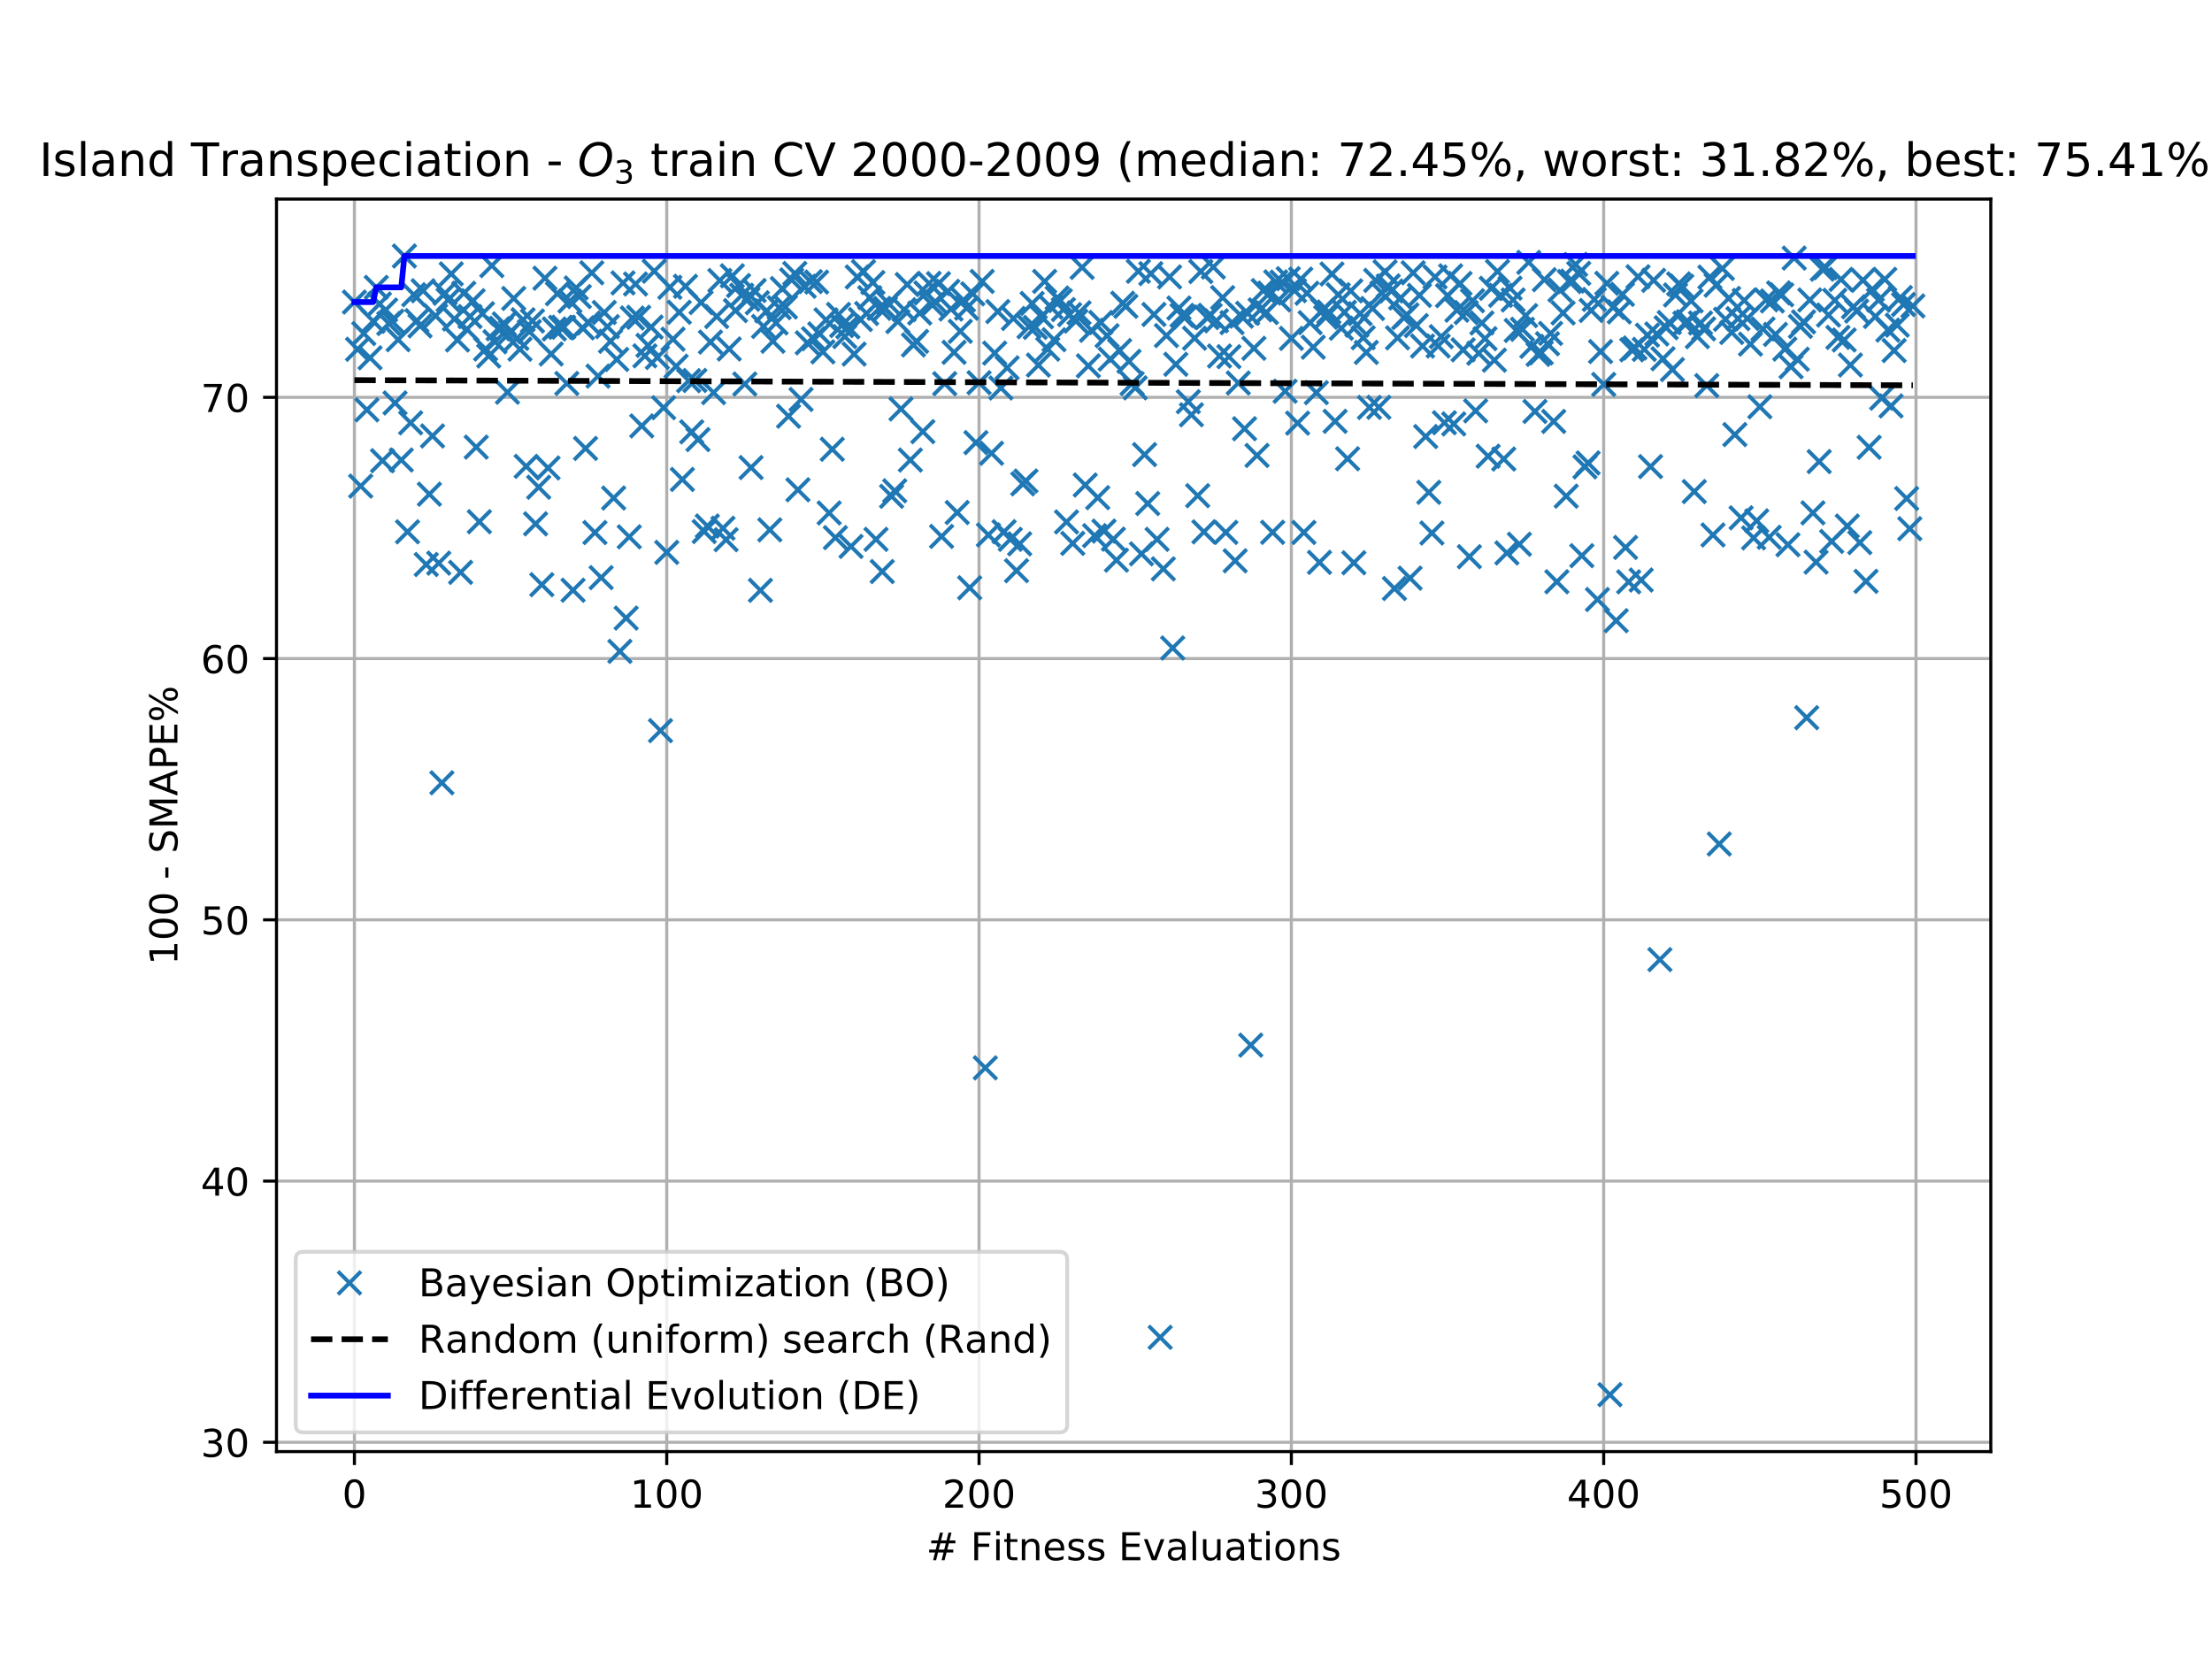 <?xml version="1.0" encoding="utf-8" standalone="no"?>
<!DOCTYPE svg PUBLIC "-//W3C//DTD SVG 1.1//EN"
  "http://www.w3.org/Graphics/SVG/1.1/DTD/svg11.dtd">
<!-- Created with matplotlib (https://matplotlib.org/) -->
<svg height="432pt" version="1.1" viewBox="0 0 576 432" width="576pt" xmlns="http://www.w3.org/2000/svg" xmlns:xlink="http://www.w3.org/1999/xlink">
 <defs>
  <style type="text/css">
*{stroke-linecap:butt;stroke-linejoin:round;white-space:pre;}
  </style>
 </defs>
 <g id="figure_1">
  <g id="patch_1">
   <path d="M 0 432 
L 576 432 
L 576 0 
L 0 0 
z
" style="fill:#ffffff;"/>
  </g>
  <g id="axes_1">
   <g id="patch_2">
    <path d="M 72 378 
L 518.4 378 
L 518.4 51.84 
L 72 51.84 
z
" style="fill:#ffffff;"/>
   </g>
   <g id="matplotlib.axis_1">
    <g id="xtick_1">
     <g id="line2d_1">
      <path clip-path="url(#pa1c30909c7)" d="M 92.291 378 
L 92.291 51.84 
" style="fill:none;stroke:#b0b0b0;stroke-linecap:square;stroke-width:0.8;"/>
     </g>
     <g id="line2d_2">
      <defs>
       <path d="M 0 0 
L 0 3.5 
" id="md7295386d3" style="stroke:#000000;stroke-width:0.8;"/>
      </defs>
      <g>
       <use style="stroke:#000000;stroke-width:0.8;" x="92.291" xlink:href="#md7295386d3" y="378"/>
      </g>
     </g>
     <g id="text_1">
      <!-- 0 -->
      <defs>
       <path d="M 31.781 66.406 
Q 24.172 66.406 20.328 58.906 
Q 16.5 51.422 16.5 36.375 
Q 16.5 21.391 20.328 13.891 
Q 24.172 6.391 31.781 6.391 
Q 39.453 6.391 43.281 13.891 
Q 47.125 21.391 47.125 36.375 
Q 47.125 51.422 43.281 58.906 
Q 39.453 66.406 31.781 66.406 
z
M 31.781 74.219 
Q 44.047 74.219 50.516 64.516 
Q 56.984 54.828 56.984 36.375 
Q 56.984 17.969 50.516 8.266 
Q 44.047 -1.422 31.781 -1.422 
Q 19.531 -1.422 13.062 8.266 
Q 6.594 17.969 6.594 36.375 
Q 6.594 54.828 13.062 64.516 
Q 19.531 74.219 31.781 74.219 
z
" id="DejaVuSans-48"/>
      </defs>
      <g transform="translate(89.11 392.598)scale(0.1 -0.1)">
       <use xlink:href="#DejaVuSans-48"/>
      </g>
     </g>
    </g>
    <g id="xtick_2">
     <g id="line2d_3">
      <path clip-path="url(#pa1c30909c7)" d="M 173.617 378 
L 173.617 51.84 
" style="fill:none;stroke:#b0b0b0;stroke-linecap:square;stroke-width:0.8;"/>
     </g>
     <g id="line2d_4">
      <g>
       <use style="stroke:#000000;stroke-width:0.8;" x="173.617" xlink:href="#md7295386d3" y="378"/>
      </g>
     </g>
     <g id="text_2">
      <!-- 100 -->
      <defs>
       <path d="M 12.406 8.297 
L 28.516 8.297 
L 28.516 63.922 
L 10.984 60.406 
L 10.984 69.391 
L 28.422 72.906 
L 38.281 72.906 
L 38.281 8.297 
L 54.391 8.297 
L 54.391 0 
L 12.406 0 
z
" id="DejaVuSans-49"/>
      </defs>
      <g transform="translate(164.073 392.598)scale(0.1 -0.1)">
       <use xlink:href="#DejaVuSans-49"/>
       <use x="63.623" xlink:href="#DejaVuSans-48"/>
       <use x="127.246" xlink:href="#DejaVuSans-48"/>
      </g>
     </g>
    </g>
    <g id="xtick_3">
     <g id="line2d_5">
      <path clip-path="url(#pa1c30909c7)" d="M 254.943 378 
L 254.943 51.84 
" style="fill:none;stroke:#b0b0b0;stroke-linecap:square;stroke-width:0.8;"/>
     </g>
     <g id="line2d_6">
      <g>
       <use style="stroke:#000000;stroke-width:0.8;" x="254.943" xlink:href="#md7295386d3" y="378"/>
      </g>
     </g>
     <g id="text_3">
      <!-- 200 -->
      <defs>
       <path d="M 19.188 8.297 
L 53.609 8.297 
L 53.609 0 
L 7.328 0 
L 7.328 8.297 
Q 12.938 14.109 22.625 23.891 
Q 32.328 33.688 34.812 36.531 
Q 39.547 41.844 41.422 45.531 
Q 43.312 49.219 43.312 52.781 
Q 43.312 58.594 39.234 62.25 
Q 35.156 65.922 28.609 65.922 
Q 23.969 65.922 18.812 64.312 
Q 13.672 62.703 7.812 59.422 
L 7.812 69.391 
Q 13.766 71.781 18.938 73 
Q 24.125 74.219 28.422 74.219 
Q 39.75 74.219 46.484 68.547 
Q 53.219 62.891 53.219 53.422 
Q 53.219 48.922 51.531 44.891 
Q 49.859 40.875 45.406 35.406 
Q 44.188 33.984 37.641 27.219 
Q 31.109 20.453 19.188 8.297 
z
" id="DejaVuSans-50"/>
      </defs>
      <g transform="translate(245.4 392.598)scale(0.1 -0.1)">
       <use xlink:href="#DejaVuSans-50"/>
       <use x="63.623" xlink:href="#DejaVuSans-48"/>
       <use x="127.246" xlink:href="#DejaVuSans-48"/>
      </g>
     </g>
    </g>
    <g id="xtick_4">
     <g id="line2d_7">
      <path clip-path="url(#pa1c30909c7)" d="M 336.27 378 
L 336.27 51.84 
" style="fill:none;stroke:#b0b0b0;stroke-linecap:square;stroke-width:0.8;"/>
     </g>
     <g id="line2d_8">
      <g>
       <use style="stroke:#000000;stroke-width:0.8;" x="336.27" xlink:href="#md7295386d3" y="378"/>
      </g>
     </g>
     <g id="text_4">
      <!-- 300 -->
      <defs>
       <path d="M 40.578 39.312 
Q 47.656 37.797 51.625 33 
Q 55.609 28.219 55.609 21.188 
Q 55.609 10.406 48.188 4.484 
Q 40.766 -1.422 27.094 -1.422 
Q 22.516 -1.422 17.656 -0.516 
Q 12.797 0.391 7.625 2.203 
L 7.625 11.719 
Q 11.719 9.328 16.594 8.109 
Q 21.484 6.891 26.812 6.891 
Q 36.078 6.891 40.938 10.547 
Q 45.797 14.203 45.797 21.188 
Q 45.797 27.641 41.281 31.266 
Q 36.766 34.906 28.719 34.906 
L 20.219 34.906 
L 20.219 43.016 
L 29.109 43.016 
Q 36.375 43.016 40.234 45.922 
Q 44.094 48.828 44.094 54.297 
Q 44.094 59.906 40.109 62.906 
Q 36.141 65.922 28.719 65.922 
Q 24.656 65.922 20.016 65.031 
Q 15.375 64.156 9.812 62.312 
L 9.812 71.094 
Q 15.438 72.656 20.344 73.438 
Q 25.25 74.219 29.594 74.219 
Q 40.828 74.219 47.359 69.109 
Q 53.906 64.016 53.906 55.328 
Q 53.906 49.266 50.438 45.094 
Q 46.969 40.922 40.578 39.312 
z
" id="DejaVuSans-51"/>
      </defs>
      <g transform="translate(326.726 392.598)scale(0.1 -0.1)">
       <use xlink:href="#DejaVuSans-51"/>
       <use x="63.623" xlink:href="#DejaVuSans-48"/>
       <use x="127.246" xlink:href="#DejaVuSans-48"/>
      </g>
     </g>
    </g>
    <g id="xtick_5">
     <g id="line2d_9">
      <path clip-path="url(#pa1c30909c7)" d="M 417.596 378 
L 417.596 51.84 
" style="fill:none;stroke:#b0b0b0;stroke-linecap:square;stroke-width:0.8;"/>
     </g>
     <g id="line2d_10">
      <g>
       <use style="stroke:#000000;stroke-width:0.8;" x="417.596" xlink:href="#md7295386d3" y="378"/>
      </g>
     </g>
     <g id="text_5">
      <!-- 400 -->
      <defs>
       <path d="M 37.797 64.312 
L 12.891 25.391 
L 37.797 25.391 
z
M 35.203 72.906 
L 47.609 72.906 
L 47.609 25.391 
L 58.016 25.391 
L 58.016 17.188 
L 47.609 17.188 
L 47.609 0 
L 37.797 0 
L 37.797 17.188 
L 4.891 17.188 
L 4.891 26.703 
z
" id="DejaVuSans-52"/>
      </defs>
      <g transform="translate(408.052 392.598)scale(0.1 -0.1)">
       <use xlink:href="#DejaVuSans-52"/>
       <use x="63.623" xlink:href="#DejaVuSans-48"/>
       <use x="127.246" xlink:href="#DejaVuSans-48"/>
      </g>
     </g>
    </g>
    <g id="xtick_6">
     <g id="line2d_11">
      <path clip-path="url(#pa1c30909c7)" d="M 498.922 378 
L 498.922 51.84 
" style="fill:none;stroke:#b0b0b0;stroke-linecap:square;stroke-width:0.8;"/>
     </g>
     <g id="line2d_12">
      <g>
       <use style="stroke:#000000;stroke-width:0.8;" x="498.922" xlink:href="#md7295386d3" y="378"/>
      </g>
     </g>
     <g id="text_6">
      <!-- 500 -->
      <defs>
       <path d="M 10.797 72.906 
L 49.516 72.906 
L 49.516 64.594 
L 19.828 64.594 
L 19.828 46.734 
Q 21.969 47.469 24.109 47.828 
Q 26.266 48.188 28.422 48.188 
Q 40.625 48.188 47.75 41.5 
Q 54.891 34.812 54.891 23.391 
Q 54.891 11.625 47.562 5.094 
Q 40.234 -1.422 26.906 -1.422 
Q 22.312 -1.422 17.547 -0.641 
Q 12.797 0.141 7.719 1.703 
L 7.719 11.625 
Q 12.109 9.234 16.797 8.062 
Q 21.484 6.891 26.703 6.891 
Q 35.156 6.891 40.078 11.328 
Q 45.016 15.766 45.016 23.391 
Q 45.016 31 40.078 35.438 
Q 35.156 39.891 26.703 39.891 
Q 22.75 39.891 18.812 39.016 
Q 14.891 38.141 10.797 36.281 
z
" id="DejaVuSans-53"/>
      </defs>
      <g transform="translate(489.379 392.598)scale(0.1 -0.1)">
       <use xlink:href="#DejaVuSans-53"/>
       <use x="63.623" xlink:href="#DejaVuSans-48"/>
       <use x="127.246" xlink:href="#DejaVuSans-48"/>
      </g>
     </g>
    </g>
    <g id="text_7">
     <!-- # Fitness Evaluations -->
     <defs>
      <path d="M 51.125 44 
L 36.922 44 
L 32.812 27.688 
L 47.125 27.688 
z
M 43.797 71.781 
L 38.719 51.516 
L 52.984 51.516 
L 58.109 71.781 
L 65.922 71.781 
L 60.891 51.516 
L 76.125 51.516 
L 76.125 44 
L 58.984 44 
L 54.984 27.688 
L 70.516 27.688 
L 70.516 20.219 
L 53.078 20.219 
L 48 0 
L 40.188 0 
L 45.219 20.219 
L 30.906 20.219 
L 25.875 0 
L 18.016 0 
L 23.094 20.219 
L 7.719 20.219 
L 7.719 27.688 
L 24.906 27.688 
L 29 44 
L 13.281 44 
L 13.281 51.516 
L 30.906 51.516 
L 35.891 71.781 
z
" id="DejaVuSans-35"/>
      <path id="DejaVuSans-32"/>
      <path d="M 9.812 72.906 
L 51.703 72.906 
L 51.703 64.594 
L 19.672 64.594 
L 19.672 43.109 
L 48.578 43.109 
L 48.578 34.812 
L 19.672 34.812 
L 19.672 0 
L 9.812 0 
z
" id="DejaVuSans-70"/>
      <path d="M 9.422 54.688 
L 18.406 54.688 
L 18.406 0 
L 9.422 0 
z
M 9.422 75.984 
L 18.406 75.984 
L 18.406 64.594 
L 9.422 64.594 
z
" id="DejaVuSans-105"/>
      <path d="M 18.312 70.219 
L 18.312 54.688 
L 36.812 54.688 
L 36.812 47.703 
L 18.312 47.703 
L 18.312 18.016 
Q 18.312 11.328 20.141 9.422 
Q 21.969 7.516 27.594 7.516 
L 36.812 7.516 
L 36.812 0 
L 27.594 0 
Q 17.188 0 13.234 3.875 
Q 9.281 7.766 9.281 18.016 
L 9.281 47.703 
L 2.688 47.703 
L 2.688 54.688 
L 9.281 54.688 
L 9.281 70.219 
z
" id="DejaVuSans-116"/>
      <path d="M 54.891 33.016 
L 54.891 0 
L 45.906 0 
L 45.906 32.719 
Q 45.906 40.484 42.875 44.328 
Q 39.844 48.188 33.797 48.188 
Q 26.516 48.188 22.312 43.547 
Q 18.109 38.922 18.109 30.906 
L 18.109 0 
L 9.078 0 
L 9.078 54.688 
L 18.109 54.688 
L 18.109 46.188 
Q 21.344 51.125 25.703 53.562 
Q 30.078 56 35.797 56 
Q 45.219 56 50.047 50.172 
Q 54.891 44.344 54.891 33.016 
z
" id="DejaVuSans-110"/>
      <path d="M 56.203 29.594 
L 56.203 25.203 
L 14.891 25.203 
Q 15.484 15.922 20.484 11.062 
Q 25.484 6.203 34.422 6.203 
Q 39.594 6.203 44.453 7.469 
Q 49.312 8.734 54.109 11.281 
L 54.109 2.781 
Q 49.266 0.734 44.188 -0.344 
Q 39.109 -1.422 33.891 -1.422 
Q 20.797 -1.422 13.156 6.188 
Q 5.516 13.812 5.516 26.812 
Q 5.516 40.234 12.766 48.109 
Q 20.016 56 32.328 56 
Q 43.359 56 49.781 48.891 
Q 56.203 41.797 56.203 29.594 
z
M 47.219 32.234 
Q 47.125 39.594 43.094 43.984 
Q 39.062 48.391 32.422 48.391 
Q 24.906 48.391 20.391 44.141 
Q 15.875 39.891 15.188 32.172 
z
" id="DejaVuSans-101"/>
      <path d="M 44.281 53.078 
L 44.281 44.578 
Q 40.484 46.531 36.375 47.5 
Q 32.281 48.484 27.875 48.484 
Q 21.188 48.484 17.844 46.438 
Q 14.5 44.391 14.5 40.281 
Q 14.5 37.156 16.891 35.375 
Q 19.281 33.594 26.516 31.984 
L 29.594 31.297 
Q 39.156 29.25 43.188 25.516 
Q 47.219 21.781 47.219 15.094 
Q 47.219 7.469 41.188 3.016 
Q 35.156 -1.422 24.609 -1.422 
Q 20.219 -1.422 15.453 -0.562 
Q 10.688 0.297 5.422 2 
L 5.422 11.281 
Q 10.406 8.688 15.234 7.391 
Q 20.062 6.109 24.812 6.109 
Q 31.156 6.109 34.562 8.281 
Q 37.984 10.453 37.984 14.406 
Q 37.984 18.062 35.516 20.016 
Q 33.062 21.969 24.703 23.781 
L 21.578 24.516 
Q 13.234 26.266 9.516 29.906 
Q 5.812 33.547 5.812 39.891 
Q 5.812 47.609 11.281 51.797 
Q 16.75 56 26.812 56 
Q 31.781 56 36.172 55.266 
Q 40.578 54.547 44.281 53.078 
z
" id="DejaVuSans-115"/>
      <path d="M 9.812 72.906 
L 55.906 72.906 
L 55.906 64.594 
L 19.672 64.594 
L 19.672 43.016 
L 54.391 43.016 
L 54.391 34.719 
L 19.672 34.719 
L 19.672 8.297 
L 56.781 8.297 
L 56.781 0 
L 9.812 0 
z
" id="DejaVuSans-69"/>
      <path d="M 2.984 54.688 
L 12.5 54.688 
L 29.594 8.797 
L 46.688 54.688 
L 56.203 54.688 
L 35.688 0 
L 23.484 0 
z
" id="DejaVuSans-118"/>
      <path d="M 34.281 27.484 
Q 23.391 27.484 19.188 25 
Q 14.984 22.516 14.984 16.5 
Q 14.984 11.719 18.141 8.906 
Q 21.297 6.109 26.703 6.109 
Q 34.188 6.109 38.703 11.406 
Q 43.219 16.703 43.219 25.484 
L 43.219 27.484 
z
M 52.203 31.203 
L 52.203 0 
L 43.219 0 
L 43.219 8.297 
Q 40.141 3.328 35.547 0.953 
Q 30.953 -1.422 24.312 -1.422 
Q 15.922 -1.422 10.953 3.297 
Q 6 8.016 6 15.922 
Q 6 25.141 12.172 29.828 
Q 18.359 34.516 30.609 34.516 
L 43.219 34.516 
L 43.219 35.406 
Q 43.219 41.609 39.141 45 
Q 35.062 48.391 27.688 48.391 
Q 23 48.391 18.547 47.266 
Q 14.109 46.141 10.016 43.891 
L 10.016 52.203 
Q 14.938 54.109 19.578 55.047 
Q 24.219 56 28.609 56 
Q 40.484 56 46.344 49.844 
Q 52.203 43.703 52.203 31.203 
z
" id="DejaVuSans-97"/>
      <path d="M 9.422 75.984 
L 18.406 75.984 
L 18.406 0 
L 9.422 0 
z
" id="DejaVuSans-108"/>
      <path d="M 8.5 21.578 
L 8.5 54.688 
L 17.484 54.688 
L 17.484 21.922 
Q 17.484 14.156 20.5 10.266 
Q 23.531 6.391 29.594 6.391 
Q 36.859 6.391 41.078 11.031 
Q 45.312 15.672 45.312 23.688 
L 45.312 54.688 
L 54.297 54.688 
L 54.297 0 
L 45.312 0 
L 45.312 8.406 
Q 42.047 3.422 37.719 1 
Q 33.406 -1.422 27.688 -1.422 
Q 18.266 -1.422 13.375 4.438 
Q 8.5 10.297 8.5 21.578 
z
M 31.109 56 
z
" id="DejaVuSans-117"/>
      <path d="M 30.609 48.391 
Q 23.391 48.391 19.188 42.75 
Q 14.984 37.109 14.984 27.297 
Q 14.984 17.484 19.156 11.844 
Q 23.344 6.203 30.609 6.203 
Q 37.797 6.203 41.984 11.859 
Q 46.188 17.531 46.188 27.297 
Q 46.188 37.016 41.984 42.703 
Q 37.797 48.391 30.609 48.391 
z
M 30.609 56 
Q 42.328 56 49.016 48.375 
Q 55.719 40.766 55.719 27.297 
Q 55.719 13.875 49.016 6.219 
Q 42.328 -1.422 30.609 -1.422 
Q 18.844 -1.422 12.172 6.219 
Q 5.516 13.875 5.516 27.297 
Q 5.516 40.766 12.172 48.375 
Q 18.844 56 30.609 56 
z
" id="DejaVuSans-111"/>
     </defs>
     <g transform="translate(241.171 406.277)scale(0.1 -0.1)">
      <use xlink:href="#DejaVuSans-35"/>
      <use x="83.789" xlink:href="#DejaVuSans-32"/>
      <use x="115.576" xlink:href="#DejaVuSans-70"/>
      <use x="172.986" xlink:href="#DejaVuSans-105"/>
      <use x="200.77" xlink:href="#DejaVuSans-116"/>
      <use x="239.979" xlink:href="#DejaVuSans-110"/>
      <use x="303.357" xlink:href="#DejaVuSans-101"/>
      <use x="364.881" xlink:href="#DejaVuSans-115"/>
      <use x="416.98" xlink:href="#DejaVuSans-115"/>
      <use x="469.08" xlink:href="#DejaVuSans-32"/>
      <use x="500.867" xlink:href="#DejaVuSans-69"/>
      <use x="564.051" xlink:href="#DejaVuSans-118"/>
      <use x="623.23" xlink:href="#DejaVuSans-97"/>
      <use x="684.51" xlink:href="#DejaVuSans-108"/>
      <use x="712.293" xlink:href="#DejaVuSans-117"/>
      <use x="775.672" xlink:href="#DejaVuSans-97"/>
      <use x="836.951" xlink:href="#DejaVuSans-116"/>
      <use x="876.16" xlink:href="#DejaVuSans-105"/>
      <use x="903.943" xlink:href="#DejaVuSans-111"/>
      <use x="965.125" xlink:href="#DejaVuSans-110"/>
      <use x="1028.504" xlink:href="#DejaVuSans-115"/>
     </g>
    </g>
   </g>
   <g id="matplotlib.axis_2">
    <g id="ytick_1">
     <g id="line2d_13">
      <path clip-path="url(#pa1c30909c7)" d="M 72 375.572 
L 518.4 375.572 
" style="fill:none;stroke:#b0b0b0;stroke-linecap:square;stroke-width:0.8;"/>
     </g>
     <g id="line2d_14">
      <defs>
       <path d="M 0 0 
L -3.5 0 
" id="m34b63f2145" style="stroke:#000000;stroke-width:0.8;"/>
      </defs>
      <g>
       <use style="stroke:#000000;stroke-width:0.8;" x="72" xlink:href="#m34b63f2145" y="375.572"/>
      </g>
     </g>
     <g id="text_8">
      <!-- 30 -->
      <g transform="translate(52.275 379.371)scale(0.1 -0.1)">
       <use xlink:href="#DejaVuSans-51"/>
       <use x="63.623" xlink:href="#DejaVuSans-48"/>
      </g>
     </g>
    </g>
    <g id="ytick_2">
     <g id="line2d_15">
      <path clip-path="url(#pa1c30909c7)" d="M 72 307.546 
L 518.4 307.546 
" style="fill:none;stroke:#b0b0b0;stroke-linecap:square;stroke-width:0.8;"/>
     </g>
     <g id="line2d_16">
      <g>
       <use style="stroke:#000000;stroke-width:0.8;" x="72" xlink:href="#m34b63f2145" y="307.546"/>
      </g>
     </g>
     <g id="text_9">
      <!-- 40 -->
      <g transform="translate(52.275 311.346)scale(0.1 -0.1)">
       <use xlink:href="#DejaVuSans-52"/>
       <use x="63.623" xlink:href="#DejaVuSans-48"/>
      </g>
     </g>
    </g>
    <g id="ytick_3">
     <g id="line2d_17">
      <path clip-path="url(#pa1c30909c7)" d="M 72 239.521 
L 518.4 239.521 
" style="fill:none;stroke:#b0b0b0;stroke-linecap:square;stroke-width:0.8;"/>
     </g>
     <g id="line2d_18">
      <g>
       <use style="stroke:#000000;stroke-width:0.8;" x="72" xlink:href="#m34b63f2145" y="239.521"/>
      </g>
     </g>
     <g id="text_10">
      <!-- 50 -->
      <g transform="translate(52.275 243.32)scale(0.1 -0.1)">
       <use xlink:href="#DejaVuSans-53"/>
       <use x="63.623" xlink:href="#DejaVuSans-48"/>
      </g>
     </g>
    </g>
    <g id="ytick_4">
     <g id="line2d_19">
      <path clip-path="url(#pa1c30909c7)" d="M 72 171.495 
L 518.4 171.495 
" style="fill:none;stroke:#b0b0b0;stroke-linecap:square;stroke-width:0.8;"/>
     </g>
     <g id="line2d_20">
      <g>
       <use style="stroke:#000000;stroke-width:0.8;" x="72" xlink:href="#m34b63f2145" y="171.495"/>
      </g>
     </g>
     <g id="text_11">
      <!-- 60 -->
      <defs>
       <path d="M 33.016 40.375 
Q 26.375 40.375 22.484 35.828 
Q 18.609 31.297 18.609 23.391 
Q 18.609 15.531 22.484 10.953 
Q 26.375 6.391 33.016 6.391 
Q 39.656 6.391 43.531 10.953 
Q 47.406 15.531 47.406 23.391 
Q 47.406 31.297 43.531 35.828 
Q 39.656 40.375 33.016 40.375 
z
M 52.594 71.297 
L 52.594 62.312 
Q 48.875 64.062 45.094 64.984 
Q 41.312 65.922 37.594 65.922 
Q 27.828 65.922 22.672 59.328 
Q 17.531 52.734 16.797 39.406 
Q 19.672 43.656 24.016 45.922 
Q 28.375 48.188 33.594 48.188 
Q 44.578 48.188 50.953 41.516 
Q 57.328 34.859 57.328 23.391 
Q 57.328 12.156 50.688 5.359 
Q 44.047 -1.422 33.016 -1.422 
Q 20.359 -1.422 13.672 8.266 
Q 6.984 17.969 6.984 36.375 
Q 6.984 53.656 15.188 63.938 
Q 23.391 74.219 37.203 74.219 
Q 40.922 74.219 44.703 73.484 
Q 48.484 72.75 52.594 71.297 
z
" id="DejaVuSans-54"/>
      </defs>
      <g transform="translate(52.275 175.294)scale(0.1 -0.1)">
       <use xlink:href="#DejaVuSans-54"/>
       <use x="63.623" xlink:href="#DejaVuSans-48"/>
      </g>
     </g>
    </g>
    <g id="ytick_5">
     <g id="line2d_21">
      <path clip-path="url(#pa1c30909c7)" d="M 72 103.469 
L 518.4 103.469 
" style="fill:none;stroke:#b0b0b0;stroke-linecap:square;stroke-width:0.8;"/>
     </g>
     <g id="line2d_22">
      <g>
       <use style="stroke:#000000;stroke-width:0.8;" x="72" xlink:href="#m34b63f2145" y="103.469"/>
      </g>
     </g>
     <g id="text_12">
      <!-- 70 -->
      <defs>
       <path d="M 8.203 72.906 
L 55.078 72.906 
L 55.078 68.703 
L 28.609 0 
L 18.312 0 
L 43.219 64.594 
L 8.203 64.594 
z
" id="DejaVuSans-55"/>
      </defs>
      <g transform="translate(52.275 107.269)scale(0.1 -0.1)">
       <use xlink:href="#DejaVuSans-55"/>
       <use x="63.623" xlink:href="#DejaVuSans-48"/>
      </g>
     </g>
    </g>
    <g id="text_13">
     <!-- 100 - SMAPE% -->
     <defs>
      <path d="M 4.891 31.391 
L 31.203 31.391 
L 31.203 23.391 
L 4.891 23.391 
z
" id="DejaVuSans-45"/>
      <path d="M 53.516 70.516 
L 53.516 60.891 
Q 47.906 63.578 42.922 64.891 
Q 37.938 66.219 33.297 66.219 
Q 25.25 66.219 20.875 63.094 
Q 16.5 59.969 16.5 54.203 
Q 16.5 49.359 19.406 46.891 
Q 22.312 44.438 30.422 42.922 
L 36.375 41.703 
Q 47.406 39.594 52.656 34.297 
Q 57.906 29 57.906 20.125 
Q 57.906 9.516 50.797 4.047 
Q 43.703 -1.422 29.984 -1.422 
Q 24.812 -1.422 18.969 -0.25 
Q 13.141 0.922 6.891 3.219 
L 6.891 13.375 
Q 12.891 10.016 18.656 8.297 
Q 24.422 6.594 29.984 6.594 
Q 38.422 6.594 43.016 9.906 
Q 47.609 13.234 47.609 19.391 
Q 47.609 24.75 44.312 27.781 
Q 41.016 30.812 33.5 32.328 
L 27.484 33.5 
Q 16.453 35.688 11.516 40.375 
Q 6.594 45.062 6.594 53.422 
Q 6.594 63.094 13.406 68.656 
Q 20.219 74.219 32.172 74.219 
Q 37.312 74.219 42.625 73.281 
Q 47.953 72.359 53.516 70.516 
z
" id="DejaVuSans-83"/>
      <path d="M 9.812 72.906 
L 24.516 72.906 
L 43.109 23.297 
L 61.812 72.906 
L 76.516 72.906 
L 76.516 0 
L 66.891 0 
L 66.891 64.016 
L 48.094 14.016 
L 38.188 14.016 
L 19.391 64.016 
L 19.391 0 
L 9.812 0 
z
" id="DejaVuSans-77"/>
      <path d="M 34.188 63.188 
L 20.797 26.906 
L 47.609 26.906 
z
M 28.609 72.906 
L 39.797 72.906 
L 67.578 0 
L 57.328 0 
L 50.688 18.703 
L 17.828 18.703 
L 11.188 0 
L 0.781 0 
z
" id="DejaVuSans-65"/>
      <path d="M 19.672 64.797 
L 19.672 37.406 
L 32.078 37.406 
Q 38.969 37.406 42.719 40.969 
Q 46.484 44.531 46.484 51.125 
Q 46.484 57.672 42.719 61.234 
Q 38.969 64.797 32.078 64.797 
z
M 9.812 72.906 
L 32.078 72.906 
Q 44.344 72.906 50.609 67.359 
Q 56.891 61.812 56.891 51.125 
Q 56.891 40.328 50.609 34.812 
Q 44.344 29.297 32.078 29.297 
L 19.672 29.297 
L 19.672 0 
L 9.812 0 
z
" id="DejaVuSans-80"/>
      <path d="M 72.703 32.078 
Q 68.453 32.078 66.031 28.469 
Q 63.625 24.859 63.625 18.406 
Q 63.625 12.062 66.031 8.422 
Q 68.453 4.781 72.703 4.781 
Q 76.859 4.781 79.266 8.422 
Q 81.688 12.062 81.688 18.406 
Q 81.688 24.812 79.266 28.438 
Q 76.859 32.078 72.703 32.078 
z
M 72.703 38.281 
Q 80.422 38.281 84.953 32.906 
Q 89.5 27.547 89.5 18.406 
Q 89.5 9.281 84.938 3.922 
Q 80.375 -1.422 72.703 -1.422 
Q 64.891 -1.422 60.344 3.922 
Q 55.812 9.281 55.812 18.406 
Q 55.812 27.594 60.375 32.938 
Q 64.938 38.281 72.703 38.281 
z
M 22.312 68.016 
Q 18.109 68.016 15.688 64.375 
Q 13.281 60.75 13.281 54.391 
Q 13.281 47.953 15.672 44.328 
Q 18.062 40.719 22.312 40.719 
Q 26.562 40.719 28.969 44.328 
Q 31.391 47.953 31.391 54.391 
Q 31.391 60.688 28.953 64.344 
Q 26.516 68.016 22.312 68.016 
z
M 66.406 74.219 
L 74.219 74.219 
L 28.609 -1.422 
L 20.797 -1.422 
z
M 22.312 74.219 
Q 30.031 74.219 34.609 68.875 
Q 39.203 63.531 39.203 54.391 
Q 39.203 45.172 34.641 39.844 
Q 30.078 34.516 22.312 34.516 
Q 14.547 34.516 10.031 39.859 
Q 5.516 45.219 5.516 54.391 
Q 5.516 63.484 10.047 68.844 
Q 14.594 74.219 22.312 74.219 
z
" id="DejaVuSans-37"/>
     </defs>
     <g transform="translate(46.195 251.279)rotate(-90)scale(0.1 -0.1)">
      <use xlink:href="#DejaVuSans-49"/>
      <use x="63.623" xlink:href="#DejaVuSans-48"/>
      <use x="127.246" xlink:href="#DejaVuSans-48"/>
      <use x="190.869" xlink:href="#DejaVuSans-32"/>
      <use x="222.656" xlink:href="#DejaVuSans-45"/>
      <use x="258.74" xlink:href="#DejaVuSans-32"/>
      <use x="290.527" xlink:href="#DejaVuSans-83"/>
      <use x="354.004" xlink:href="#DejaVuSans-77"/>
      <use x="440.283" xlink:href="#DejaVuSans-65"/>
      <use x="508.691" xlink:href="#DejaVuSans-80"/>
      <use x="568.994" xlink:href="#DejaVuSans-69"/>
      <use x="632.178" xlink:href="#DejaVuSans-37"/>
     </g>
    </g>
   </g>
   <g id="line2d_23">
    <defs>
     <path d="M -3 3 
L 3 -3 
M -3 -3 
L 3 3 
" id="md104df77f3" style="stroke:#1f77b4;"/>
    </defs>
    <g clip-path="url(#pa1c30909c7)">
     <use style="fill:#1f77b4;stroke:#1f77b4;" x="92.291" xlink:href="#md104df77f3" y="78.659"/>
     <use style="fill:#1f77b4;stroke:#1f77b4;" x="93.104" xlink:href="#md104df77f3" y="90.947"/>
     <use style="fill:#1f77b4;stroke:#1f77b4;" x="93.917" xlink:href="#md104df77f3" y="126.584"/>
     <use style="fill:#1f77b4;stroke:#1f77b4;" x="94.731" xlink:href="#md104df77f3" y="86.853"/>
     <use style="fill:#1f77b4;stroke:#1f77b4;" x="95.544" xlink:href="#md104df77f3" y="106.726"/>
     <use style="fill:#1f77b4;stroke:#1f77b4;" x="96.357" xlink:href="#md104df77f3" y="93.172"/>
     <use style="fill:#1f77b4;stroke:#1f77b4;" x="97.17" xlink:href="#md104df77f3" y="83.627"/>
     <use style="fill:#1f77b4;stroke:#1f77b4;" x="97.984" xlink:href="#md104df77f3" y="74.829"/>
     <use style="fill:#1f77b4;stroke:#1f77b4;" x="98.797" xlink:href="#md104df77f3" y="79.17"/>
     <use style="fill:#1f77b4;stroke:#1f77b4;" x="99.61" xlink:href="#md104df77f3" y="119.962"/>
     <use style="fill:#1f77b4;stroke:#1f77b4;" x="100.424" xlink:href="#md104df77f3" y="80.72"/>
     <use style="fill:#1f77b4;stroke:#1f77b4;" x="101.237" xlink:href="#md104df77f3" y="84.237"/>
     <use style="fill:#1f77b4;stroke:#1f77b4;" x="102.05" xlink:href="#md104df77f3" y="83.629"/>
     <use style="fill:#1f77b4;stroke:#1f77b4;" x="102.863" xlink:href="#md104df77f3" y="104.925"/>
     <use style="fill:#1f77b4;stroke:#1f77b4;" x="103.677" xlink:href="#md104df77f3" y="88.453"/>
     <use style="fill:#1f77b4;stroke:#1f77b4;" x="104.49" xlink:href="#md104df77f3" y="119.785"/>
     <use style="fill:#1f77b4;stroke:#1f77b4;" x="105.303" xlink:href="#md104df77f3" y="66.665"/>
     <use style="fill:#1f77b4;stroke:#1f77b4;" x="106.116" xlink:href="#md104df77f3" y="138.483"/>
     <use style="fill:#1f77b4;stroke:#1f77b4;" x="106.93" xlink:href="#md104df77f3" y="110.11"/>
     <use style="fill:#1f77b4;stroke:#1f77b4;" x="107.743" xlink:href="#md104df77f3" y="76.746"/>
     <use style="fill:#1f77b4;stroke:#1f77b4;" x="108.556" xlink:href="#md104df77f3" y="83.49"/>
     <use style="fill:#1f77b4;stroke:#1f77b4;" x="109.369" xlink:href="#md104df77f3" y="84.864"/>
     <use style="fill:#1f77b4;stroke:#1f77b4;" x="110.183" xlink:href="#md104df77f3" y="75.712"/>
     <use style="fill:#1f77b4;stroke:#1f77b4;" x="110.996" xlink:href="#md104df77f3" y="146.993"/>
     <use style="fill:#1f77b4;stroke:#1f77b4;" x="111.809" xlink:href="#md104df77f3" y="128.683"/>
     <use style="fill:#1f77b4;stroke:#1f77b4;" x="112.622" xlink:href="#md104df77f3" y="113.52"/>
     <use style="fill:#1f77b4;stroke:#1f77b4;" x="113.436" xlink:href="#md104df77f3" y="82.248"/>
     <use style="fill:#1f77b4;stroke:#1f77b4;" x="114.249" xlink:href="#md104df77f3" y="146.635"/>
     <use style="fill:#1f77b4;stroke:#1f77b4;" x="115.062" xlink:href="#md104df77f3" y="203.842"/>
     <use style="fill:#1f77b4;stroke:#1f77b4;" x="115.876" xlink:href="#md104df77f3" y="76.362"/>
     <use style="fill:#1f77b4;stroke:#1f77b4;" x="116.689" xlink:href="#md104df77f3" y="78.094"/>
     <use style="fill:#1f77b4;stroke:#1f77b4;" x="117.502" xlink:href="#md104df77f3" y="71.316"/>
     <use style="fill:#1f77b4;stroke:#1f77b4;" x="118.315" xlink:href="#md104df77f3" y="83.059"/>
     <use style="fill:#1f77b4;stroke:#1f77b4;" x="119.129" xlink:href="#md104df77f3" y="88.526"/>
     <use style="fill:#1f77b4;stroke:#1f77b4;" x="119.942" xlink:href="#md104df77f3" y="149.042"/>
     <use style="fill:#1f77b4;stroke:#1f77b4;" x="120.755" xlink:href="#md104df77f3" y="76.364"/>
     <use style="fill:#1f77b4;stroke:#1f77b4;" x="121.568" xlink:href="#md104df77f3" y="85.735"/>
     <use style="fill:#1f77b4;stroke:#1f77b4;" x="122.382" xlink:href="#md104df77f3" y="82.424"/>
     <use style="fill:#1f77b4;stroke:#1f77b4;" x="123.195" xlink:href="#md104df77f3" y="78.309"/>
     <use style="fill:#1f77b4;stroke:#1f77b4;" x="124.008" xlink:href="#md104df77f3" y="116.43"/>
     <use style="fill:#1f77b4;stroke:#1f77b4;" x="124.821" xlink:href="#md104df77f3" y="135.857"/>
     <use style="fill:#1f77b4;stroke:#1f77b4;" x="125.635" xlink:href="#md104df77f3" y="81.685"/>
     <use style="fill:#1f77b4;stroke:#1f77b4;" x="126.448" xlink:href="#md104df77f3" y="90.888"/>
     <use style="fill:#1f77b4;stroke:#1f77b4;" x="127.261" xlink:href="#md104df77f3" y="92.704"/>
     <use style="fill:#1f77b4;stroke:#1f77b4;" x="128.074" xlink:href="#md104df77f3" y="69.171"/>
     <use style="fill:#1f77b4;stroke:#1f77b4;" x="128.888" xlink:href="#md104df77f3" y="88.999"/>
     <use style="fill:#1f77b4;stroke:#1f77b4;" x="129.701" xlink:href="#md104df77f3" y="85.614"/>
     <use style="fill:#1f77b4;stroke:#1f77b4;" x="130.514" xlink:href="#md104df77f3" y="85.483"/>
     <use style="fill:#1f77b4;stroke:#1f77b4;" x="131.328" xlink:href="#md104df77f3" y="84.346"/>
     <use style="fill:#1f77b4;stroke:#1f77b4;" x="132.141" xlink:href="#md104df77f3" y="102.127"/>
     <use style="fill:#1f77b4;stroke:#1f77b4;" x="132.954" xlink:href="#md104df77f3" y="86.407"/>
     <use style="fill:#1f77b4;stroke:#1f77b4;" x="133.767" xlink:href="#md104df77f3" y="77.706"/>
     <use style="fill:#1f77b4;stroke:#1f77b4;" x="134.581" xlink:href="#md104df77f3" y="88.118"/>
     <use style="fill:#1f77b4;stroke:#1f77b4;" x="135.394" xlink:href="#md104df77f3" y="90.932"/>
     <use style="fill:#1f77b4;stroke:#1f77b4;" x="136.207" xlink:href="#md104df77f3" y="83.266"/>
     <use style="fill:#1f77b4;stroke:#1f77b4;" x="137.02" xlink:href="#md104df77f3" y="121.432"/>
     <use style="fill:#1f77b4;stroke:#1f77b4;" x="137.834" xlink:href="#md104df77f3" y="86.349"/>
     <use style="fill:#1f77b4;stroke:#1f77b4;" x="138.647" xlink:href="#md104df77f3" y="83.576"/>
     <use style="fill:#1f77b4;stroke:#1f77b4;" x="139.46" xlink:href="#md104df77f3" y="136.403"/>
     <use style="fill:#1f77b4;stroke:#1f77b4;" x="140.273" xlink:href="#md104df77f3" y="126.874"/>
     <use style="fill:#1f77b4;stroke:#1f77b4;" x="141.087" xlink:href="#md104df77f3" y="152.25"/>
     <use style="fill:#1f77b4;stroke:#1f77b4;" x="141.9" xlink:href="#md104df77f3" y="72.445"/>
     <use style="fill:#1f77b4;stroke:#1f77b4;" x="142.713" xlink:href="#md104df77f3" y="121.852"/>
     <use style="fill:#1f77b4;stroke:#1f77b4;" x="143.526" xlink:href="#md104df77f3" y="92.177"/>
     <use style="fill:#1f77b4;stroke:#1f77b4;" x="144.34" xlink:href="#md104df77f3" y="85.655"/>
     <use style="fill:#1f77b4;stroke:#1f77b4;" x="145.153" xlink:href="#md104df77f3" y="76.486"/>
     <use style="fill:#1f77b4;stroke:#1f77b4;" x="145.966" xlink:href="#md104df77f3" y="85.223"/>
     <use style="fill:#1f77b4;stroke:#1f77b4;" x="146.78" xlink:href="#md104df77f3" y="85.204"/>
     <use style="fill:#1f77b4;stroke:#1f77b4;" x="147.593" xlink:href="#md104df77f3" y="99.85"/>
     <use style="fill:#1f77b4;stroke:#1f77b4;" x="148.406" xlink:href="#md104df77f3" y="78.398"/>
     <use style="fill:#1f77b4;stroke:#1f77b4;" x="149.219" xlink:href="#md104df77f3" y="153.69"/>
     <use style="fill:#1f77b4;stroke:#1f77b4;" x="150.033" xlink:href="#md104df77f3" y="74.98"/>
     <use style="fill:#1f77b4;stroke:#1f77b4;" x="150.846" xlink:href="#md104df77f3" y="77.229"/>
     <use style="fill:#1f77b4;stroke:#1f77b4;" x="151.659" xlink:href="#md104df77f3" y="85.372"/>
     <use style="fill:#1f77b4;stroke:#1f77b4;" x="152.472" xlink:href="#md104df77f3" y="116.768"/>
     <use style="fill:#1f77b4;stroke:#1f77b4;" x="153.286" xlink:href="#md104df77f3" y="84.107"/>
     <use style="fill:#1f77b4;stroke:#1f77b4;" x="154.099" xlink:href="#md104df77f3" y="71.037"/>
     <use style="fill:#1f77b4;stroke:#1f77b4;" x="154.912" xlink:href="#md104df77f3" y="138.676"/>
     <use style="fill:#1f77b4;stroke:#1f77b4;" x="155.725" xlink:href="#md104df77f3" y="97.941"/>
     <use style="fill:#1f77b4;stroke:#1f77b4;" x="156.539" xlink:href="#md104df77f3" y="150.407"/>
     <use style="fill:#1f77b4;stroke:#1f77b4;" x="157.352" xlink:href="#md104df77f3" y="81.362"/>
     <use style="fill:#1f77b4;stroke:#1f77b4;" x="158.165" xlink:href="#md104df77f3" y="85.055"/>
     <use style="fill:#1f77b4;stroke:#1f77b4;" x="158.978" xlink:href="#md104df77f3" y="88.871"/>
     <use style="fill:#1f77b4;stroke:#1f77b4;" x="159.792" xlink:href="#md104df77f3" y="129.682"/>
     <use style="fill:#1f77b4;stroke:#1f77b4;" x="160.605" xlink:href="#md104df77f3" y="93.596"/>
     <use style="fill:#1f77b4;stroke:#1f77b4;" x="161.418" xlink:href="#md104df77f3" y="169.612"/>
     <use style="fill:#1f77b4;stroke:#1f77b4;" x="162.232" xlink:href="#md104df77f3" y="73.67"/>
     <use style="fill:#1f77b4;stroke:#1f77b4;" x="163.045" xlink:href="#md104df77f3" y="160.945"/>
     <use style="fill:#1f77b4;stroke:#1f77b4;" x="163.858" xlink:href="#md104df77f3" y="139.791"/>
     <use style="fill:#1f77b4;stroke:#1f77b4;" x="164.671" xlink:href="#md104df77f3" y="82.816"/>
     <use style="fill:#1f77b4;stroke:#1f77b4;" x="165.485" xlink:href="#md104df77f3" y="73.952"/>
     <use style="fill:#1f77b4;stroke:#1f77b4;" x="166.298" xlink:href="#md104df77f3" y="82.622"/>
     <use style="fill:#1f77b4;stroke:#1f77b4;" x="167.111" xlink:href="#md104df77f3" y="110.907"/>
     <use style="fill:#1f77b4;stroke:#1f77b4;" x="167.924" xlink:href="#md104df77f3" y="92.664"/>
     <use style="fill:#1f77b4;stroke:#1f77b4;" x="168.738" xlink:href="#md104df77f3" y="89.937"/>
     <use style="fill:#1f77b4;stroke:#1f77b4;" x="169.551" xlink:href="#md104df77f3" y="85.172"/>
     <use style="fill:#1f77b4;stroke:#1f77b4;" x="170.364" xlink:href="#md104df77f3" y="70.623"/>
     <use style="fill:#1f77b4;stroke:#1f77b4;" x="171.177" xlink:href="#md104df77f3" y="93.081"/>
     <use style="fill:#1f77b4;stroke:#1f77b4;" x="171.991" xlink:href="#md104df77f3" y="190.257"/>
     <use style="fill:#1f77b4;stroke:#1f77b4;" x="172.804" xlink:href="#md104df77f3" y="106.165"/>
     <use style="fill:#1f77b4;stroke:#1f77b4;" x="173.617" xlink:href="#md104df77f3" y="143.839"/>
     <use style="fill:#1f77b4;stroke:#1f77b4;" x="174.43" xlink:href="#md104df77f3" y="74.811"/>
     <use style="fill:#1f77b4;stroke:#1f77b4;" x="175.244" xlink:href="#md104df77f3" y="88.325"/>
     <use style="fill:#1f77b4;stroke:#1f77b4;" x="176.057" xlink:href="#md104df77f3" y="95.361"/>
     <use style="fill:#1f77b4;stroke:#1f77b4;" x="176.87" xlink:href="#md104df77f3" y="81.311"/>
     <use style="fill:#1f77b4;stroke:#1f77b4;" x="177.684" xlink:href="#md104df77f3" y="124.845"/>
     <use style="fill:#1f77b4;stroke:#1f77b4;" x="178.497" xlink:href="#md104df77f3" y="74.552"/>
     <use style="fill:#1f77b4;stroke:#1f77b4;" x="179.31" xlink:href="#md104df77f3" y="99.128"/>
     <use style="fill:#1f77b4;stroke:#1f77b4;" x="180.123" xlink:href="#md104df77f3" y="112.453"/>
     <use style="fill:#1f77b4;stroke:#1f77b4;" x="180.937" xlink:href="#md104df77f3" y="99.074"/>
     <use style="fill:#1f77b4;stroke:#1f77b4;" x="181.75" xlink:href="#md104df77f3" y="114.467"/>
     <use style="fill:#1f77b4;stroke:#1f77b4;" x="182.563" xlink:href="#md104df77f3" y="78.78"/>
     <use style="fill:#1f77b4;stroke:#1f77b4;" x="183.376" xlink:href="#md104df77f3" y="138.409"/>
     <use style="fill:#1f77b4;stroke:#1f77b4;" x="184.19" xlink:href="#md104df77f3" y="136.974"/>
     <use style="fill:#1f77b4;stroke:#1f77b4;" x="185.003" xlink:href="#md104df77f3" y="89.073"/>
     <use style="fill:#1f77b4;stroke:#1f77b4;" x="185.816" xlink:href="#md104df77f3" y="102.237"/>
     <use style="fill:#1f77b4;stroke:#1f77b4;" x="186.629" xlink:href="#md104df77f3" y="82.422"/>
     <use style="fill:#1f77b4;stroke:#1f77b4;" x="187.443" xlink:href="#md104df77f3" y="73.033"/>
     <use style="fill:#1f77b4;stroke:#1f77b4;" x="188.256" xlink:href="#md104df77f3" y="137.548"/>
     <use style="fill:#1f77b4;stroke:#1f77b4;" x="189.069" xlink:href="#md104df77f3" y="140.538"/>
     <use style="fill:#1f77b4;stroke:#1f77b4;" x="189.882" xlink:href="#md104df77f3" y="90.879"/>
     <use style="fill:#1f77b4;stroke:#1f77b4;" x="190.696" xlink:href="#md104df77f3" y="71.819"/>
     <use style="fill:#1f77b4;stroke:#1f77b4;" x="191.509" xlink:href="#md104df77f3" y="80.875"/>
     <use style="fill:#1f77b4;stroke:#1f77b4;" x="192.322" xlink:href="#md104df77f3" y="74.344"/>
     <use style="fill:#1f77b4;stroke:#1f77b4;" x="193.136" xlink:href="#md104df77f3" y="76.877"/>
     <use style="fill:#1f77b4;stroke:#1f77b4;" x="193.949" xlink:href="#md104df77f3" y="99.993"/>
     <use style="fill:#1f77b4;stroke:#1f77b4;" x="194.762" xlink:href="#md104df77f3" y="77.921"/>
     <use style="fill:#1f77b4;stroke:#1f77b4;" x="195.575" xlink:href="#md104df77f3" y="121.75"/>
     <use style="fill:#1f77b4;stroke:#1f77b4;" x="196.389" xlink:href="#md104df77f3" y="75.648"/>
     <use style="fill:#1f77b4;stroke:#1f77b4;" x="197.202" xlink:href="#md104df77f3" y="78.834"/>
     <use style="fill:#1f77b4;stroke:#1f77b4;" x="198.015" xlink:href="#md104df77f3" y="153.724"/>
     <use style="fill:#1f77b4;stroke:#1f77b4;" x="198.828" xlink:href="#md104df77f3" y="85.008"/>
     <use style="fill:#1f77b4;stroke:#1f77b4;" x="199.642" xlink:href="#md104df77f3" y="80.95"/>
     <use style="fill:#1f77b4;stroke:#1f77b4;" x="200.455" xlink:href="#md104df77f3" y="137.968"/>
     <use style="fill:#1f77b4;stroke:#1f77b4;" x="201.268" xlink:href="#md104df77f3" y="88.857"/>
     <use style="fill:#1f77b4;stroke:#1f77b4;" x="202.081" xlink:href="#md104df77f3" y="84.093"/>
     <use style="fill:#1f77b4;stroke:#1f77b4;" x="202.895" xlink:href="#md104df77f3" y="80.116"/>
     <use style="fill:#1f77b4;stroke:#1f77b4;" x="203.708" xlink:href="#md104df77f3" y="75.142"/>
     <use style="fill:#1f77b4;stroke:#1f77b4;" x="204.521" xlink:href="#md104df77f3" y="79.94"/>
     <use style="fill:#1f77b4;stroke:#1f77b4;" x="205.334" xlink:href="#md104df77f3" y="108.385"/>
     <use style="fill:#1f77b4;stroke:#1f77b4;" x="206.148" xlink:href="#md104df77f3" y="72.884"/>
     <use style="fill:#1f77b4;stroke:#1f77b4;" x="206.961" xlink:href="#md104df77f3" y="71.198"/>
     <use style="fill:#1f77b4;stroke:#1f77b4;" x="207.774" xlink:href="#md104df77f3" y="127.54"/>
     <use style="fill:#1f77b4;stroke:#1f77b4;" x="208.588" xlink:href="#md104df77f3" y="104.012"/>
     <use style="fill:#1f77b4;stroke:#1f77b4;" x="209.401" xlink:href="#md104df77f3" y="74.542"/>
     <use style="fill:#1f77b4;stroke:#1f77b4;" x="210.214" xlink:href="#md104df77f3" y="89.273"/>
     <use style="fill:#1f77b4;stroke:#1f77b4;" x="211.027" xlink:href="#md104df77f3" y="73.331"/>
     <use style="fill:#1f77b4;stroke:#1f77b4;" x="211.841" xlink:href="#md104df77f3" y="88.2"/>
     <use style="fill:#1f77b4;stroke:#1f77b4;" x="212.654" xlink:href="#md104df77f3" y="73.451"/>
     <use style="fill:#1f77b4;stroke:#1f77b4;" x="213.467" xlink:href="#md104df77f3" y="86.958"/>
     <use style="fill:#1f77b4;stroke:#1f77b4;" x="214.28" xlink:href="#md104df77f3" y="91.623"/>
     <use style="fill:#1f77b4;stroke:#1f77b4;" x="215.094" xlink:href="#md104df77f3" y="83.292"/>
     <use style="fill:#1f77b4;stroke:#1f77b4;" x="215.907" xlink:href="#md104df77f3" y="133.568"/>
     <use style="fill:#1f77b4;stroke:#1f77b4;" x="216.72" xlink:href="#md104df77f3" y="116.985"/>
     <use style="fill:#1f77b4;stroke:#1f77b4;" x="217.533" xlink:href="#md104df77f3" y="139.997"/>
     <use style="fill:#1f77b4;stroke:#1f77b4;" x="218.347" xlink:href="#md104df77f3" y="81.871"/>
     <use style="fill:#1f77b4;stroke:#1f77b4;" x="219.16" xlink:href="#md104df77f3" y="84.776"/>
     <use style="fill:#1f77b4;stroke:#1f77b4;" x="219.973" xlink:href="#md104df77f3" y="87.638"/>
     <use style="fill:#1f77b4;stroke:#1f77b4;" x="220.786" xlink:href="#md104df77f3" y="85.111"/>
     <use style="fill:#1f77b4;stroke:#1f77b4;" x="221.6" xlink:href="#md104df77f3" y="142.287"/>
     <use style="fill:#1f77b4;stroke:#1f77b4;" x="222.413" xlink:href="#md104df77f3" y="92.205"/>
     <use style="fill:#1f77b4;stroke:#1f77b4;" x="223.226" xlink:href="#md104df77f3" y="72.127"/>
     <use style="fill:#1f77b4;stroke:#1f77b4;" x="224.039" xlink:href="#md104df77f3" y="83.212"/>
     <use style="fill:#1f77b4;stroke:#1f77b4;" x="224.853" xlink:href="#md104df77f3" y="70.739"/>
     <use style="fill:#1f77b4;stroke:#1f77b4;" x="225.666" xlink:href="#md104df77f3" y="81.627"/>
     <use style="fill:#1f77b4;stroke:#1f77b4;" x="226.479" xlink:href="#md104df77f3" y="77.515"/>
     <use style="fill:#1f77b4;stroke:#1f77b4;" x="227.293" xlink:href="#md104df77f3" y="73.573"/>
     <use style="fill:#1f77b4;stroke:#1f77b4;" x="228.106" xlink:href="#md104df77f3" y="140.446"/>
     <use style="fill:#1f77b4;stroke:#1f77b4;" x="228.919" xlink:href="#md104df77f3" y="80.29"/>
     <use style="fill:#1f77b4;stroke:#1f77b4;" x="229.732" xlink:href="#md104df77f3" y="148.828"/>
     <use style="fill:#1f77b4;stroke:#1f77b4;" x="230.546" xlink:href="#md104df77f3" y="80.321"/>
     <use style="fill:#1f77b4;stroke:#1f77b4;" x="231.359" xlink:href="#md104df77f3" y="78.963"/>
     <use style="fill:#1f77b4;stroke:#1f77b4;" x="232.172" xlink:href="#md104df77f3" y="129.237"/>
     <use style="fill:#1f77b4;stroke:#1f77b4;" x="232.985" xlink:href="#md104df77f3" y="127.806"/>
     <use style="fill:#1f77b4;stroke:#1f77b4;" x="233.799" xlink:href="#md104df77f3" y="83.739"/>
     <use style="fill:#1f77b4;stroke:#1f77b4;" x="234.612" xlink:href="#md104df77f3" y="106.493"/>
     <use style="fill:#1f77b4;stroke:#1f77b4;" x="235.425" xlink:href="#md104df77f3" y="80.64"/>
     <use style="fill:#1f77b4;stroke:#1f77b4;" x="236.238" xlink:href="#md104df77f3" y="74.091"/>
     <use style="fill:#1f77b4;stroke:#1f77b4;" x="237.052" xlink:href="#md104df77f3" y="119.796"/>
     <use style="fill:#1f77b4;stroke:#1f77b4;" x="237.865" xlink:href="#md104df77f3" y="89.827"/>
     <use style="fill:#1f77b4;stroke:#1f77b4;" x="238.678" xlink:href="#md104df77f3" y="88.901"/>
     <use style="fill:#1f77b4;stroke:#1f77b4;" x="239.491" xlink:href="#md104df77f3" y="81.511"/>
     <use style="fill:#1f77b4;stroke:#1f77b4;" x="240.305" xlink:href="#md104df77f3" y="112.398"/>
     <use style="fill:#1f77b4;stroke:#1f77b4;" x="241.118" xlink:href="#md104df77f3" y="76.283"/>
     <use style="fill:#1f77b4;stroke:#1f77b4;" x="241.931" xlink:href="#md104df77f3" y="73.781"/>
     <use style="fill:#1f77b4;stroke:#1f77b4;" x="242.745" xlink:href="#md104df77f3" y="79.378"/>
     <use style="fill:#1f77b4;stroke:#1f77b4;" x="243.558" xlink:href="#md104df77f3" y="78.633"/>
     <use style="fill:#1f77b4;stroke:#1f77b4;" x="244.371" xlink:href="#md104df77f3" y="73.857"/>
     <use style="fill:#1f77b4;stroke:#1f77b4;" x="245.184" xlink:href="#md104df77f3" y="139.681"/>
     <use style="fill:#1f77b4;stroke:#1f77b4;" x="245.998" xlink:href="#md104df77f3" y="99.907"/>
     <use style="fill:#1f77b4;stroke:#1f77b4;" x="246.811" xlink:href="#md104df77f3" y="75.856"/>
     <use style="fill:#1f77b4;stroke:#1f77b4;" x="247.624" xlink:href="#md104df77f3" y="80.472"/>
     <use style="fill:#1f77b4;stroke:#1f77b4;" x="248.437" xlink:href="#md104df77f3" y="91.746"/>
     <use style="fill:#1f77b4;stroke:#1f77b4;" x="249.251" xlink:href="#md104df77f3" y="133.454"/>
     <use style="fill:#1f77b4;stroke:#1f77b4;" x="250.064" xlink:href="#md104df77f3" y="86.277"/>
     <use style="fill:#1f77b4;stroke:#1f77b4;" x="250.877" xlink:href="#md104df77f3" y="78.145"/>
     <use style="fill:#1f77b4;stroke:#1f77b4;" x="251.69" xlink:href="#md104df77f3" y="80.25"/>
     <use style="fill:#1f77b4;stroke:#1f77b4;" x="252.504" xlink:href="#md104df77f3" y="153.053"/>
     <use style="fill:#1f77b4;stroke:#1f77b4;" x="253.317" xlink:href="#md104df77f3" y="76.517"/>
     <use style="fill:#1f77b4;stroke:#1f77b4;" x="254.13" xlink:href="#md104df77f3" y="115.254"/>
     <use style="fill:#1f77b4;stroke:#1f77b4;" x="254.943" xlink:href="#md104df77f3" y="99.653"/>
     <use style="fill:#1f77b4;stroke:#1f77b4;" x="255.757" xlink:href="#md104df77f3" y="73.282"/>
     <use style="fill:#1f77b4;stroke:#1f77b4;" x="256.57" xlink:href="#md104df77f3" y="278.068"/>
     <use style="fill:#1f77b4;stroke:#1f77b4;" x="257.383" xlink:href="#md104df77f3" y="139.289"/>
     <use style="fill:#1f77b4;stroke:#1f77b4;" x="258.197" xlink:href="#md104df77f3" y="118.025"/>
     <use style="fill:#1f77b4;stroke:#1f77b4;" x="259.01" xlink:href="#md104df77f3" y="91.951"/>
     <use style="fill:#1f77b4;stroke:#1f77b4;" x="259.823" xlink:href="#md104df77f3" y="81.131"/>
     <use style="fill:#1f77b4;stroke:#1f77b4;" x="260.636" xlink:href="#md104df77f3" y="101.029"/>
     <use style="fill:#1f77b4;stroke:#1f77b4;" x="261.45" xlink:href="#md104df77f3" y="138.455"/>
     <use style="fill:#1f77b4;stroke:#1f77b4;" x="262.263" xlink:href="#md104df77f3" y="95.78"/>
     <use style="fill:#1f77b4;stroke:#1f77b4;" x="263.076" xlink:href="#md104df77f3" y="140.439"/>
     <use style="fill:#1f77b4;stroke:#1f77b4;" x="263.889" xlink:href="#md104df77f3" y="82.924"/>
     <use style="fill:#1f77b4;stroke:#1f77b4;" x="264.703" xlink:href="#md104df77f3" y="148.61"/>
     <use style="fill:#1f77b4;stroke:#1f77b4;" x="265.516" xlink:href="#md104df77f3" y="141.613"/>
     <use style="fill:#1f77b4;stroke:#1f77b4;" x="266.329" xlink:href="#md104df77f3" y="125.994"/>
     <use style="fill:#1f77b4;stroke:#1f77b4;" x="267.142" xlink:href="#md104df77f3" y="125.256"/>
     <use style="fill:#1f77b4;stroke:#1f77b4;" x="267.956" xlink:href="#md104df77f3" y="85.073"/>
     <use style="fill:#1f77b4;stroke:#1f77b4;" x="268.769" xlink:href="#md104df77f3" y="79.015"/>
     <use style="fill:#1f77b4;stroke:#1f77b4;" x="269.582" xlink:href="#md104df77f3" y="85.254"/>
     <use style="fill:#1f77b4;stroke:#1f77b4;" x="270.395" xlink:href="#md104df77f3" y="95.064"/>
     <use style="fill:#1f77b4;stroke:#1f77b4;" x="271.209" xlink:href="#md104df77f3" y="82.499"/>
     <use style="fill:#1f77b4;stroke:#1f77b4;" x="272.022" xlink:href="#md104df77f3" y="73.271"/>
     <use style="fill:#1f77b4;stroke:#1f77b4;" x="272.835" xlink:href="#md104df77f3" y="90.915"/>
     <use style="fill:#1f77b4;stroke:#1f77b4;" x="273.649" xlink:href="#md104df77f3" y="79.969"/>
     <use style="fill:#1f77b4;stroke:#1f77b4;" x="274.462" xlink:href="#md104df77f3" y="88.458"/>
     <use style="fill:#1f77b4;stroke:#1f77b4;" x="275.275" xlink:href="#md104df77f3" y="77.606"/>
     <use style="fill:#1f77b4;stroke:#1f77b4;" x="276.088" xlink:href="#md104df77f3" y="78.269"/>
     <use style="fill:#1f77b4;stroke:#1f77b4;" x="276.902" xlink:href="#md104df77f3" y="80.602"/>
     <use style="fill:#1f77b4;stroke:#1f77b4;" x="277.715" xlink:href="#md104df77f3" y="135.912"/>
     <use style="fill:#1f77b4;stroke:#1f77b4;" x="278.528" xlink:href="#md104df77f3" y="81.916"/>
     <use style="fill:#1f77b4;stroke:#1f77b4;" x="279.341" xlink:href="#md104df77f3" y="141.492"/>
     <use style="fill:#1f77b4;stroke:#1f77b4;" x="280.155" xlink:href="#md104df77f3" y="83.623"/>
     <use style="fill:#1f77b4;stroke:#1f77b4;" x="280.968" xlink:href="#md104df77f3" y="81.456"/>
     <use style="fill:#1f77b4;stroke:#1f77b4;" x="281.781" xlink:href="#md104df77f3" y="69.633"/>
     <use style="fill:#1f77b4;stroke:#1f77b4;" x="282.594" xlink:href="#md104df77f3" y="126.294"/>
     <use style="fill:#1f77b4;stroke:#1f77b4;" x="283.408" xlink:href="#md104df77f3" y="95.262"/>
     <use style="fill:#1f77b4;stroke:#1f77b4;" x="284.221" xlink:href="#md104df77f3" y="86.007"/>
     <use style="fill:#1f77b4;stroke:#1f77b4;" x="285.034" xlink:href="#md104df77f3" y="139.48"/>
     <use style="fill:#1f77b4;stroke:#1f77b4;" x="285.847" xlink:href="#md104df77f3" y="129.586"/>
     <use style="fill:#1f77b4;stroke:#1f77b4;" x="286.661" xlink:href="#md104df77f3" y="83.979"/>
     <use style="fill:#1f77b4;stroke:#1f77b4;" x="287.474" xlink:href="#md104df77f3" y="138.3"/>
     <use style="fill:#1f77b4;stroke:#1f77b4;" x="288.287" xlink:href="#md104df77f3" y="87.414"/>
     <use style="fill:#1f77b4;stroke:#1f77b4;" x="289.101" xlink:href="#md104df77f3" y="93.507"/>
     <use style="fill:#1f77b4;stroke:#1f77b4;" x="289.914" xlink:href="#md104df77f3" y="140.391"/>
     <use style="fill:#1f77b4;stroke:#1f77b4;" x="290.727" xlink:href="#md104df77f3" y="145.86"/>
     <use style="fill:#1f77b4;stroke:#1f77b4;" x="291.54" xlink:href="#md104df77f3" y="91.291"/>
     <use style="fill:#1f77b4;stroke:#1f77b4;" x="292.354" xlink:href="#md104df77f3" y="78.957"/>
     <use style="fill:#1f77b4;stroke:#1f77b4;" x="293.167" xlink:href="#md104df77f3" y="79.763"/>
     <use style="fill:#1f77b4;stroke:#1f77b4;" x="293.98" xlink:href="#md104df77f3" y="94.096"/>
     <use style="fill:#1f77b4;stroke:#1f77b4;" x="294.793" xlink:href="#md104df77f3" y="99.869"/>
     <use style="fill:#1f77b4;stroke:#1f77b4;" x="295.607" xlink:href="#md104df77f3" y="101.003"/>
     <use style="fill:#1f77b4;stroke:#1f77b4;" x="296.42" xlink:href="#md104df77f3" y="70.647"/>
     <use style="fill:#1f77b4;stroke:#1f77b4;" x="297.233" xlink:href="#md104df77f3" y="144.223"/>
     <use style="fill:#1f77b4;stroke:#1f77b4;" x="298.046" xlink:href="#md104df77f3" y="118.377"/>
     <use style="fill:#1f77b4;stroke:#1f77b4;" x="298.86" xlink:href="#md104df77f3" y="131.116"/>
     <use style="fill:#1f77b4;stroke:#1f77b4;" x="299.673" xlink:href="#md104df77f3" y="71.255"/>
     <use style="fill:#1f77b4;stroke:#1f77b4;" x="300.486" xlink:href="#md104df77f3" y="81.883"/>
     <use style="fill:#1f77b4;stroke:#1f77b4;" x="301.299" xlink:href="#md104df77f3" y="140.445"/>
     <use style="fill:#1f77b4;stroke:#1f77b4;" x="302.113" xlink:href="#md104df77f3" y="348.243"/>
     <use style="fill:#1f77b4;stroke:#1f77b4;" x="302.926" xlink:href="#md104df77f3" y="148.128"/>
     <use style="fill:#1f77b4;stroke:#1f77b4;" x="303.739" xlink:href="#md104df77f3" y="87.382"/>
     <use style="fill:#1f77b4;stroke:#1f77b4;" x="304.553" xlink:href="#md104df77f3" y="72.115"/>
     <use style="fill:#1f77b4;stroke:#1f77b4;" x="305.366" xlink:href="#md104df77f3" y="168.735"/>
     <use style="fill:#1f77b4;stroke:#1f77b4;" x="306.179" xlink:href="#md104df77f3" y="94.864"/>
     <use style="fill:#1f77b4;stroke:#1f77b4;" x="306.992" xlink:href="#md104df77f3" y="80.212"/>
     <use style="fill:#1f77b4;stroke:#1f77b4;" x="307.806" xlink:href="#md104df77f3" y="82.118"/>
     <use style="fill:#1f77b4;stroke:#1f77b4;" x="308.619" xlink:href="#md104df77f3" y="82.573"/>
     <use style="fill:#1f77b4;stroke:#1f77b4;" x="309.432" xlink:href="#md104df77f3" y="104.607"/>
     <use style="fill:#1f77b4;stroke:#1f77b4;" x="310.245" xlink:href="#md104df77f3" y="108.009"/>
     <use style="fill:#1f77b4;stroke:#1f77b4;" x="311.059" xlink:href="#md104df77f3" y="88.064"/>
     <use style="fill:#1f77b4;stroke:#1f77b4;" x="311.872" xlink:href="#md104df77f3" y="129.072"/>
     <use style="fill:#1f77b4;stroke:#1f77b4;" x="312.685" xlink:href="#md104df77f3" y="70.711"/>
     <use style="fill:#1f77b4;stroke:#1f77b4;" x="313.498" xlink:href="#md104df77f3" y="138.497"/>
     <use style="fill:#1f77b4;stroke:#1f77b4;" x="314.312" xlink:href="#md104df77f3" y="82.696"/>
     <use style="fill:#1f77b4;stroke:#1f77b4;" x="315.125" xlink:href="#md104df77f3" y="82.102"/>
     <use style="fill:#1f77b4;stroke:#1f77b4;" x="315.938" xlink:href="#md104df77f3" y="69.539"/>
     <use style="fill:#1f77b4;stroke:#1f77b4;" x="316.751" xlink:href="#md104df77f3" y="83.534"/>
     <use style="fill:#1f77b4;stroke:#1f77b4;" x="317.565" xlink:href="#md104df77f3" y="92.706"/>
     <use style="fill:#1f77b4;stroke:#1f77b4;" x="318.378" xlink:href="#md104df77f3" y="77.488"/>
     <use style="fill:#1f77b4;stroke:#1f77b4;" x="319.191" xlink:href="#md104df77f3" y="138.634"/>
     <use style="fill:#1f77b4;stroke:#1f77b4;" x="320.005" xlink:href="#md104df77f3" y="92.874"/>
     <use style="fill:#1f77b4;stroke:#1f77b4;" x="320.818" xlink:href="#md104df77f3" y="84.016"/>
     <use style="fill:#1f77b4;stroke:#1f77b4;" x="321.631" xlink:href="#md104df77f3" y="146.038"/>
     <use style="fill:#1f77b4;stroke:#1f77b4;" x="322.444" xlink:href="#md104df77f3" y="99.726"/>
     <use style="fill:#1f77b4;stroke:#1f77b4;" x="323.258" xlink:href="#md104df77f3" y="82.336"/>
     <use style="fill:#1f77b4;stroke:#1f77b4;" x="324.071" xlink:href="#md104df77f3" y="111.635"/>
     <use style="fill:#1f77b4;stroke:#1f77b4;" x="324.884" xlink:href="#md104df77f3" y="81.577"/>
     <use style="fill:#1f77b4;stroke:#1f77b4;" x="325.697" xlink:href="#md104df77f3" y="272.155"/>
     <use style="fill:#1f77b4;stroke:#1f77b4;" x="326.511" xlink:href="#md104df77f3" y="90.7"/>
     <use style="fill:#1f77b4;stroke:#1f77b4;" x="327.324" xlink:href="#md104df77f3" y="118.595"/>
     <use style="fill:#1f77b4;stroke:#1f77b4;" x="328.137" xlink:href="#md104df77f3" y="80.691"/>
     <use style="fill:#1f77b4;stroke:#1f77b4;" x="328.95" xlink:href="#md104df77f3" y="75.662"/>
     <use style="fill:#1f77b4;stroke:#1f77b4;" x="329.764" xlink:href="#md104df77f3" y="81.384"/>
     <use style="fill:#1f77b4;stroke:#1f77b4;" x="330.577" xlink:href="#md104df77f3" y="76.329"/>
     <use style="fill:#1f77b4;stroke:#1f77b4;" x="331.39" xlink:href="#md104df77f3" y="138.614"/>
     <use style="fill:#1f77b4;stroke:#1f77b4;" x="332.203" xlink:href="#md104df77f3" y="73.402"/>
     <use style="fill:#1f77b4;stroke:#1f77b4;" x="333.017" xlink:href="#md104df77f3" y="78.085"/>
     <use style="fill:#1f77b4;stroke:#1f77b4;" x="333.83" xlink:href="#md104df77f3" y="73.463"/>
     <use style="fill:#1f77b4;stroke:#1f77b4;" x="334.643" xlink:href="#md104df77f3" y="101.87"/>
     <use style="fill:#1f77b4;stroke:#1f77b4;" x="335.457" xlink:href="#md104df77f3" y="72.561"/>
     <use style="fill:#1f77b4;stroke:#1f77b4;" x="336.27" xlink:href="#md104df77f3" y="88.118"/>
     <use style="fill:#1f77b4;stroke:#1f77b4;" x="337.083" xlink:href="#md104df77f3" y="75.681"/>
     <use style="fill:#1f77b4;stroke:#1f77b4;" x="337.896" xlink:href="#md104df77f3" y="110.181"/>
     <use style="fill:#1f77b4;stroke:#1f77b4;" x="338.71" xlink:href="#md104df77f3" y="72.684"/>
     <use style="fill:#1f77b4;stroke:#1f77b4;" x="339.523" xlink:href="#md104df77f3" y="138.652"/>
     <use style="fill:#1f77b4;stroke:#1f77b4;" x="340.336" xlink:href="#md104df77f3" y="76.357"/>
     <use style="fill:#1f77b4;stroke:#1f77b4;" x="341.149" xlink:href="#md104df77f3" y="84.022"/>
     <use style="fill:#1f77b4;stroke:#1f77b4;" x="341.963" xlink:href="#md104df77f3" y="90.411"/>
     <use style="fill:#1f77b4;stroke:#1f77b4;" x="342.776" xlink:href="#md104df77f3" y="102.246"/>
     <use style="fill:#1f77b4;stroke:#1f77b4;" x="343.589" xlink:href="#md104df77f3" y="146.442"/>
     <use style="fill:#1f77b4;stroke:#1f77b4;" x="344.402" xlink:href="#md104df77f3" y="80.745"/>
     <use style="fill:#1f77b4;stroke:#1f77b4;" x="345.216" xlink:href="#md104df77f3" y="82.623"/>
     <use style="fill:#1f77b4;stroke:#1f77b4;" x="346.029" xlink:href="#md104df77f3" y="81.247"/>
     <use style="fill:#1f77b4;stroke:#1f77b4;" x="346.842" xlink:href="#md104df77f3" y="71.34"/>
     <use style="fill:#1f77b4;stroke:#1f77b4;" x="347.655" xlink:href="#md104df77f3" y="109.711"/>
     <use style="fill:#1f77b4;stroke:#1f77b4;" x="348.469" xlink:href="#md104df77f3" y="76.745"/>
     <use style="fill:#1f77b4;stroke:#1f77b4;" x="349.282" xlink:href="#md104df77f3" y="85.476"/>
     <use style="fill:#1f77b4;stroke:#1f77b4;" x="350.095" xlink:href="#md104df77f3" y="81.301"/>
     <use style="fill:#1f77b4;stroke:#1f77b4;" x="350.909" xlink:href="#md104df77f3" y="119.457"/>
     <use style="fill:#1f77b4;stroke:#1f77b4;" x="351.722" xlink:href="#md104df77f3" y="75.747"/>
     <use style="fill:#1f77b4;stroke:#1f77b4;" x="352.535" xlink:href="#md104df77f3" y="146.545"/>
     <use style="fill:#1f77b4;stroke:#1f77b4;" x="353.348" xlink:href="#md104df77f3" y="84.679"/>
     <use style="fill:#1f77b4;stroke:#1f77b4;" x="354.162" xlink:href="#md104df77f3" y="81.68"/>
     <use style="fill:#1f77b4;stroke:#1f77b4;" x="354.975" xlink:href="#md104df77f3" y="87.943"/>
     <use style="fill:#1f77b4;stroke:#1f77b4;" x="355.788" xlink:href="#md104df77f3" y="91.767"/>
     <use style="fill:#1f77b4;stroke:#1f77b4;" x="356.601" xlink:href="#md104df77f3" y="106.092"/>
     <use style="fill:#1f77b4;stroke:#1f77b4;" x="357.415" xlink:href="#md104df77f3" y="80.323"/>
     <use style="fill:#1f77b4;stroke:#1f77b4;" x="358.228" xlink:href="#md104df77f3" y="73.009"/>
     <use style="fill:#1f77b4;stroke:#1f77b4;" x="359.041" xlink:href="#md104df77f3" y="106.063"/>
     <use style="fill:#1f77b4;stroke:#1f77b4;" x="359.854" xlink:href="#md104df77f3" y="76.292"/>
     <use style="fill:#1f77b4;stroke:#1f77b4;" x="360.668" xlink:href="#md104df77f3" y="70.781"/>
     <use style="fill:#1f77b4;stroke:#1f77b4;" x="361.481" xlink:href="#md104df77f3" y="74.454"/>
     <use style="fill:#1f77b4;stroke:#1f77b4;" x="362.294" xlink:href="#md104df77f3" y="75.775"/>
     <use style="fill:#1f77b4;stroke:#1f77b4;" x="363.107" xlink:href="#md104df77f3" y="153.244"/>
     <use style="fill:#1f77b4;stroke:#1f77b4;" x="363.921" xlink:href="#md104df77f3" y="87.973"/>
     <use style="fill:#1f77b4;stroke:#1f77b4;" x="364.734" xlink:href="#md104df77f3" y="77.576"/>
     <use style="fill:#1f77b4;stroke:#1f77b4;" x="365.547" xlink:href="#md104df77f3" y="82.697"/>
     <use style="fill:#1f77b4;stroke:#1f77b4;" x="366.361" xlink:href="#md104df77f3" y="81.995"/>
     <use style="fill:#1f77b4;stroke:#1f77b4;" x="367.174" xlink:href="#md104df77f3" y="150.546"/>
     <use style="fill:#1f77b4;stroke:#1f77b4;" x="367.987" xlink:href="#md104df77f3" y="71.033"/>
     <use style="fill:#1f77b4;stroke:#1f77b4;" x="368.8" xlink:href="#md104df77f3" y="84.783"/>
     <use style="fill:#1f77b4;stroke:#1f77b4;" x="369.614" xlink:href="#md104df77f3" y="76.91"/>
     <use style="fill:#1f77b4;stroke:#1f77b4;" x="370.427" xlink:href="#md104df77f3" y="90.112"/>
     <use style="fill:#1f77b4;stroke:#1f77b4;" x="371.24" xlink:href="#md104df77f3" y="113.673"/>
     <use style="fill:#1f77b4;stroke:#1f77b4;" x="372.053" xlink:href="#md104df77f3" y="128.201"/>
     <use style="fill:#1f77b4;stroke:#1f77b4;" x="372.867" xlink:href="#md104df77f3" y="138.8"/>
     <use style="fill:#1f77b4;stroke:#1f77b4;" x="373.68" xlink:href="#md104df77f3" y="72.127"/>
     <use style="fill:#1f77b4;stroke:#1f77b4;" x="374.493" xlink:href="#md104df77f3" y="90.092"/>
     <use style="fill:#1f77b4;stroke:#1f77b4;" x="375.306" xlink:href="#md104df77f3" y="87.663"/>
     <use style="fill:#1f77b4;stroke:#1f77b4;" x="376.12" xlink:href="#md104df77f3" y="110.077"/>
     <use style="fill:#1f77b4;stroke:#1f77b4;" x="376.933" xlink:href="#md104df77f3" y="76.98"/>
     <use style="fill:#1f77b4;stroke:#1f77b4;" x="377.746" xlink:href="#md104df77f3" y="71.821"/>
     <use style="fill:#1f77b4;stroke:#1f77b4;" x="378.559" xlink:href="#md104df77f3" y="110.389"/>
     <use style="fill:#1f77b4;stroke:#1f77b4;" x="379.373" xlink:href="#md104df77f3" y="80.775"/>
     <use style="fill:#1f77b4;stroke:#1f77b4;" x="380.186" xlink:href="#md104df77f3" y="73.81"/>
     <use style="fill:#1f77b4;stroke:#1f77b4;" x="380.999" xlink:href="#md104df77f3" y="91.096"/>
     <use style="fill:#1f77b4;stroke:#1f77b4;" x="381.812" xlink:href="#md104df77f3" y="81.389"/>
     <use style="fill:#1f77b4;stroke:#1f77b4;" x="382.626" xlink:href="#md104df77f3" y="144.965"/>
     <use style="fill:#1f77b4;stroke:#1f77b4;" x="383.439" xlink:href="#md104df77f3" y="78.305"/>
     <use style="fill:#1f77b4;stroke:#1f77b4;" x="384.252" xlink:href="#md104df77f3" y="106.987"/>
     <use style="fill:#1f77b4;stroke:#1f77b4;" x="385.066" xlink:href="#md104df77f3" y="91.979"/>
     <use style="fill:#1f77b4;stroke:#1f77b4;" x="385.879" xlink:href="#md104df77f3" y="84.11"/>
     <use style="fill:#1f77b4;stroke:#1f77b4;" x="386.692" xlink:href="#md104df77f3" y="88.185"/>
     <use style="fill:#1f77b4;stroke:#1f77b4;" x="387.505" xlink:href="#md104df77f3" y="118.796"/>
     <use style="fill:#1f77b4;stroke:#1f77b4;" x="388.319" xlink:href="#md104df77f3" y="75.077"/>
     <use style="fill:#1f77b4;stroke:#1f77b4;" x="389.132" xlink:href="#md104df77f3" y="93.782"/>
     <use style="fill:#1f77b4;stroke:#1f77b4;" x="389.945" xlink:href="#md104df77f3" y="70.7"/>
     <use style="fill:#1f77b4;stroke:#1f77b4;" x="390.758" xlink:href="#md104df77f3" y="76.898"/>
     <use style="fill:#1f77b4;stroke:#1f77b4;" x="391.572" xlink:href="#md104df77f3" y="119.527"/>
     <use style="fill:#1f77b4;stroke:#1f77b4;" x="392.385" xlink:href="#md104df77f3" y="143.984"/>
     <use style="fill:#1f77b4;stroke:#1f77b4;" x="393.198" xlink:href="#md104df77f3" y="75.032"/>
     <use style="fill:#1f77b4;stroke:#1f77b4;" x="394.011" xlink:href="#md104df77f3" y="78.113"/>
     <use style="fill:#1f77b4;stroke:#1f77b4;" x="394.825" xlink:href="#md104df77f3" y="86.049"/>
     <use style="fill:#1f77b4;stroke:#1f77b4;" x="395.638" xlink:href="#md104df77f3" y="141.719"/>
     <use style="fill:#1f77b4;stroke:#1f77b4;" x="396.451" xlink:href="#md104df77f3" y="85.749"/>
     <use style="fill:#1f77b4;stroke:#1f77b4;" x="397.264" xlink:href="#md104df77f3" y="82.187"/>
     <use style="fill:#1f77b4;stroke:#1f77b4;" x="398.078" xlink:href="#md104df77f3" y="68.314"/>
     <use style="fill:#1f77b4;stroke:#1f77b4;" x="398.891" xlink:href="#md104df77f3" y="90.195"/>
     <use style="fill:#1f77b4;stroke:#1f77b4;" x="399.704" xlink:href="#md104df77f3" y="107.138"/>
     <use style="fill:#1f77b4;stroke:#1f77b4;" x="400.518" xlink:href="#md104df77f3" y="92.278"/>
     <use style="fill:#1f77b4;stroke:#1f77b4;" x="401.331" xlink:href="#md104df77f3" y="91.88"/>
     <use style="fill:#1f77b4;stroke:#1f77b4;" x="402.144" xlink:href="#md104df77f3" y="72.829"/>
     <use style="fill:#1f77b4;stroke:#1f77b4;" x="402.957" xlink:href="#md104df77f3" y="89.506"/>
     <use style="fill:#1f77b4;stroke:#1f77b4;" x="403.771" xlink:href="#md104df77f3" y="86.819"/>
     <use style="fill:#1f77b4;stroke:#1f77b4;" x="404.584" xlink:href="#md104df77f3" y="109.74"/>
     <use style="fill:#1f77b4;stroke:#1f77b4;" x="405.397" xlink:href="#md104df77f3" y="151.485"/>
     <use style="fill:#1f77b4;stroke:#1f77b4;" x="406.21" xlink:href="#md104df77f3" y="75.539"/>
     <use style="fill:#1f77b4;stroke:#1f77b4;" x="407.024" xlink:href="#md104df77f3" y="81.496"/>
     <use style="fill:#1f77b4;stroke:#1f77b4;" x="407.837" xlink:href="#md104df77f3" y="129.194"/>
     <use style="fill:#1f77b4;stroke:#1f77b4;" x="408.65" xlink:href="#md104df77f3" y="73.321"/>
     <use style="fill:#1f77b4;stroke:#1f77b4;" x="409.463" xlink:href="#md104df77f3" y="73.19"/>
     <use style="fill:#1f77b4;stroke:#1f77b4;" x="410.277" xlink:href="#md104df77f3" y="68.862"/>
     <use style="fill:#1f77b4;stroke:#1f77b4;" x="411.09" xlink:href="#md104df77f3" y="71.181"/>
     <use style="fill:#1f77b4;stroke:#1f77b4;" x="411.903" xlink:href="#md104df77f3" y="144.701"/>
     <use style="fill:#1f77b4;stroke:#1f77b4;" x="412.716" xlink:href="#md104df77f3" y="121.568"/>
     <use style="fill:#1f77b4;stroke:#1f77b4;" x="413.53" xlink:href="#md104df77f3" y="120.545"/>
     <use style="fill:#1f77b4;stroke:#1f77b4;" x="414.343" xlink:href="#md104df77f3" y="80.845"/>
     <use style="fill:#1f77b4;stroke:#1f77b4;" x="415.156" xlink:href="#md104df77f3" y="77.971"/>
     <use style="fill:#1f77b4;stroke:#1f77b4;" x="415.97" xlink:href="#md104df77f3" y="156.11"/>
     <use style="fill:#1f77b4;stroke:#1f77b4;" x="416.783" xlink:href="#md104df77f3" y="91.543"/>
     <use style="fill:#1f77b4;stroke:#1f77b4;" x="417.596" xlink:href="#md104df77f3" y="100.099"/>
     <use style="fill:#1f77b4;stroke:#1f77b4;" x="418.409" xlink:href="#md104df77f3" y="73.772"/>
     <use style="fill:#1f77b4;stroke:#1f77b4;" x="419.223" xlink:href="#md104df77f3" y="363.175"/>
     <use style="fill:#1f77b4;stroke:#1f77b4;" x="420.036" xlink:href="#md104df77f3" y="80.032"/>
     <use style="fill:#1f77b4;stroke:#1f77b4;" x="420.849" xlink:href="#md104df77f3" y="161.626"/>
     <use style="fill:#1f77b4;stroke:#1f77b4;" x="421.662" xlink:href="#md104df77f3" y="81.219"/>
     <use style="fill:#1f77b4;stroke:#1f77b4;" x="422.476" xlink:href="#md104df77f3" y="76.651"/>
     <use style="fill:#1f77b4;stroke:#1f77b4;" x="423.289" xlink:href="#md104df77f3" y="142.553"/>
     <use style="fill:#1f77b4;stroke:#1f77b4;" x="424.102" xlink:href="#md104df77f3" y="151.514"/>
     <use style="fill:#1f77b4;stroke:#1f77b4;" x="424.915" xlink:href="#md104df77f3" y="91.094"/>
     <use style="fill:#1f77b4;stroke:#1f77b4;" x="425.729" xlink:href="#md104df77f3" y="90.61"/>
     <use style="fill:#1f77b4;stroke:#1f77b4;" x="426.542" xlink:href="#md104df77f3" y="72.07"/>
     <use style="fill:#1f77b4;stroke:#1f77b4;" x="427.355" xlink:href="#md104df77f3" y="151.036"/>
     <use style="fill:#1f77b4;stroke:#1f77b4;" x="428.168" xlink:href="#md104df77f3" y="90.981"/>
     <use style="fill:#1f77b4;stroke:#1f77b4;" x="428.982" xlink:href="#md104df77f3" y="87.279"/>
     <use style="fill:#1f77b4;stroke:#1f77b4;" x="429.795" xlink:href="#md104df77f3" y="121.496"/>
     <use style="fill:#1f77b4;stroke:#1f77b4;" x="430.608" xlink:href="#md104df77f3" y="73.001"/>
     <use style="fill:#1f77b4;stroke:#1f77b4;" x="431.422" xlink:href="#md104df77f3" y="86.963"/>
     <use style="fill:#1f77b4;stroke:#1f77b4;" x="432.235" xlink:href="#md104df77f3" y="249.878"/>
     <use style="fill:#1f77b4;stroke:#1f77b4;" x="433.048" xlink:href="#md104df77f3" y="93.414"/>
     <use style="fill:#1f77b4;stroke:#1f77b4;" x="433.861" xlink:href="#md104df77f3" y="85.335"/>
     <use style="fill:#1f77b4;stroke:#1f77b4;" x="434.675" xlink:href="#md104df77f3" y="83.987"/>
     <use style="fill:#1f77b4;stroke:#1f77b4;" x="435.488" xlink:href="#md104df77f3" y="96.241"/>
     <use style="fill:#1f77b4;stroke:#1f77b4;" x="436.301" xlink:href="#md104df77f3" y="76.812"/>
     <use style="fill:#1f77b4;stroke:#1f77b4;" x="437.114" xlink:href="#md104df77f3" y="73.919"/>
     <use style="fill:#1f77b4;stroke:#1f77b4;" x="437.928" xlink:href="#md104df77f3" y="74.51"/>
     <use style="fill:#1f77b4;stroke:#1f77b4;" x="438.741" xlink:href="#md104df77f3" y="84.169"/>
     <use style="fill:#1f77b4;stroke:#1f77b4;" x="439.554" xlink:href="#md104df77f3" y="83.782"/>
     <use style="fill:#1f77b4;stroke:#1f77b4;" x="440.367" xlink:href="#md104df77f3" y="78.358"/>
     <use style="fill:#1f77b4;stroke:#1f77b4;" x="441.181" xlink:href="#md104df77f3" y="128.006"/>
     <use style="fill:#1f77b4;stroke:#1f77b4;" x="441.994" xlink:href="#md104df77f3" y="87.666"/>
     <use style="fill:#1f77b4;stroke:#1f77b4;" x="442.807" xlink:href="#md104df77f3" y="84.103"/>
     <use style="fill:#1f77b4;stroke:#1f77b4;" x="443.62" xlink:href="#md104df77f3" y="85.64"/>
     <use style="fill:#1f77b4;stroke:#1f77b4;" x="444.434" xlink:href="#md104df77f3" y="100.408"/>
     <use style="fill:#1f77b4;stroke:#1f77b4;" x="445.247" xlink:href="#md104df77f3" y="72.161"/>
     <use style="fill:#1f77b4;stroke:#1f77b4;" x="446.06" xlink:href="#md104df77f3" y="139.297"/>
     <use style="fill:#1f77b4;stroke:#1f77b4;" x="446.874" xlink:href="#md104df77f3" y="74.269"/>
     <use style="fill:#1f77b4;stroke:#1f77b4;" x="447.687" xlink:href="#md104df77f3" y="219.772"/>
     <use style="fill:#1f77b4;stroke:#1f77b4;" x="448.5" xlink:href="#md104df77f3" y="69.916"/>
     <use style="fill:#1f77b4;stroke:#1f77b4;" x="449.313" xlink:href="#md104df77f3" y="83.147"/>
     <use style="fill:#1f77b4;stroke:#1f77b4;" x="450.127" xlink:href="#md104df77f3" y="77.695"/>
     <use style="fill:#1f77b4;stroke:#1f77b4;" x="450.94" xlink:href="#md104df77f3" y="86.575"/>
     <use style="fill:#1f77b4;stroke:#1f77b4;" x="451.753" xlink:href="#md104df77f3" y="113.163"/>
     <use style="fill:#1f77b4;stroke:#1f77b4;" x="452.566" xlink:href="#md104df77f3" y="82.975"/>
     <use style="fill:#1f77b4;stroke:#1f77b4;" x="453.38" xlink:href="#md104df77f3" y="134.845"/>
     <use style="fill:#1f77b4;stroke:#1f77b4;" x="454.193" xlink:href="#md104df77f3" y="78.234"/>
     <use style="fill:#1f77b4;stroke:#1f77b4;" x="455.006" xlink:href="#md104df77f3" y="82.945"/>
     <use style="fill:#1f77b4;stroke:#1f77b4;" x="455.819" xlink:href="#md104df77f3" y="89.609"/>
     <use style="fill:#1f77b4;stroke:#1f77b4;" x="456.633" xlink:href="#md104df77f3" y="140.065"/>
     <use style="fill:#1f77b4;stroke:#1f77b4;" x="457.446" xlink:href="#md104df77f3" y="135.624"/>
     <use style="fill:#1f77b4;stroke:#1f77b4;" x="458.259" xlink:href="#md104df77f3" y="105.926"/>
     <use style="fill:#1f77b4;stroke:#1f77b4;" x="459.072" xlink:href="#md104df77f3" y="85.672"/>
     <use style="fill:#1f77b4;stroke:#1f77b4;" x="459.886" xlink:href="#md104df77f3" y="78.073"/>
     <use style="fill:#1f77b4;stroke:#1f77b4;" x="460.699" xlink:href="#md104df77f3" y="139.895"/>
     <use style="fill:#1f77b4;stroke:#1f77b4;" x="461.512" xlink:href="#md104df77f3" y="78.364"/>
     <use style="fill:#1f77b4;stroke:#1f77b4;" x="462.326" xlink:href="#md104df77f3" y="87.078"/>
     <use style="fill:#1f77b4;stroke:#1f77b4;" x="463.139" xlink:href="#md104df77f3" y="76.273"/>
     <use style="fill:#1f77b4;stroke:#1f77b4;" x="463.952" xlink:href="#md104df77f3" y="76.765"/>
     <use style="fill:#1f77b4;stroke:#1f77b4;" x="464.765" xlink:href="#md104df77f3" y="90.897"/>
     <use style="fill:#1f77b4;stroke:#1f77b4;" x="465.579" xlink:href="#md104df77f3" y="141.848"/>
     <use style="fill:#1f77b4;stroke:#1f77b4;" x="466.392" xlink:href="#md104df77f3" y="95.506"/>
     <use style="fill:#1f77b4;stroke:#1f77b4;" x="467.205" xlink:href="#md104df77f3" y="67.203"/>
     <use style="fill:#1f77b4;stroke:#1f77b4;" x="468.018" xlink:href="#md104df77f3" y="93.531"/>
     <use style="fill:#1f77b4;stroke:#1f77b4;" x="468.832" xlink:href="#md104df77f3" y="85.001"/>
     <use style="fill:#1f77b4;stroke:#1f77b4;" x="469.645" xlink:href="#md104df77f3" y="83.818"/>
     <use style="fill:#1f77b4;stroke:#1f77b4;" x="470.458" xlink:href="#md104df77f3" y="186.882"/>
     <use style="fill:#1f77b4;stroke:#1f77b4;" x="471.271" xlink:href="#md104df77f3" y="78.11"/>
     <use style="fill:#1f77b4;stroke:#1f77b4;" x="472.085" xlink:href="#md104df77f3" y="133.55"/>
     <use style="fill:#1f77b4;stroke:#1f77b4;" x="472.898" xlink:href="#md104df77f3" y="146.379"/>
     <use style="fill:#1f77b4;stroke:#1f77b4;" x="473.711" xlink:href="#md104df77f3" y="120.195"/>
     <use style="fill:#1f77b4;stroke:#1f77b4;" x="474.524" xlink:href="#md104df77f3" y="70.095"/>
     <use style="fill:#1f77b4;stroke:#1f77b4;" x="475.338" xlink:href="#md104df77f3" y="69.697"/>
     <use style="fill:#1f77b4;stroke:#1f77b4;" x="476.151" xlink:href="#md104df77f3" y="82.042"/>
     <use style="fill:#1f77b4;stroke:#1f77b4;" x="476.964" xlink:href="#md104df77f3" y="140.982"/>
     <use style="fill:#1f77b4;stroke:#1f77b4;" x="477.778" xlink:href="#md104df77f3" y="78.2"/>
     <use style="fill:#1f77b4;stroke:#1f77b4;" x="478.591" xlink:href="#md104df77f3" y="87.856"/>
     <use style="fill:#1f77b4;stroke:#1f77b4;" x="479.404" xlink:href="#md104df77f3" y="72.765"/>
     <use style="fill:#1f77b4;stroke:#1f77b4;" x="480.217" xlink:href="#md104df77f3" y="88.53"/>
     <use style="fill:#1f77b4;stroke:#1f77b4;" x="481.031" xlink:href="#md104df77f3" y="136.978"/>
     <use style="fill:#1f77b4;stroke:#1f77b4;" x="481.844" xlink:href="#md104df77f3" y="95.051"/>
     <use style="fill:#1f77b4;stroke:#1f77b4;" x="482.657" xlink:href="#md104df77f3" y="79.889"/>
     <use style="fill:#1f77b4;stroke:#1f77b4;" x="483.47" xlink:href="#md104df77f3" y="81.009"/>
     <use style="fill:#1f77b4;stroke:#1f77b4;" x="484.284" xlink:href="#md104df77f3" y="141.29"/>
     <use style="fill:#1f77b4;stroke:#1f77b4;" x="485.097" xlink:href="#md104df77f3" y="72.997"/>
     <use style="fill:#1f77b4;stroke:#1f77b4;" x="485.91" xlink:href="#md104df77f3" y="151.376"/>
     <use style="fill:#1f77b4;stroke:#1f77b4;" x="486.723" xlink:href="#md104df77f3" y="116.479"/>
     <use style="fill:#1f77b4;stroke:#1f77b4;" x="487.537" xlink:href="#md104df77f3" y="75.364"/>
     <use style="fill:#1f77b4;stroke:#1f77b4;" x="488.35" xlink:href="#md104df77f3" y="82.4"/>
     <use style="fill:#1f77b4;stroke:#1f77b4;" x="489.163" xlink:href="#md104df77f3" y="78.161"/>
     <use style="fill:#1f77b4;stroke:#1f77b4;" x="489.976" xlink:href="#md104df77f3" y="103.677"/>
     <use style="fill:#1f77b4;stroke:#1f77b4;" x="490.79" xlink:href="#md104df77f3" y="72.738"/>
     <use style="fill:#1f77b4;stroke:#1f77b4;" x="491.603" xlink:href="#md104df77f3" y="85.949"/>
     <use style="fill:#1f77b4;stroke:#1f77b4;" x="492.416" xlink:href="#md104df77f3" y="105.707"/>
     <use style="fill:#1f77b4;stroke:#1f77b4;" x="493.23" xlink:href="#md104df77f3" y="91.28"/>
     <use style="fill:#1f77b4;stroke:#1f77b4;" x="494.043" xlink:href="#md104df77f3" y="84.671"/>
     <use style="fill:#1f77b4;stroke:#1f77b4;" x="494.856" xlink:href="#md104df77f3" y="77.476"/>
     <use style="fill:#1f77b4;stroke:#1f77b4;" x="495.669" xlink:href="#md104df77f3" y="79.293"/>
     <use style="fill:#1f77b4;stroke:#1f77b4;" x="496.483" xlink:href="#md104df77f3" y="129.803"/>
     <use style="fill:#1f77b4;stroke:#1f77b4;" x="497.296" xlink:href="#md104df77f3" y="137.666"/>
     <use style="fill:#1f77b4;stroke:#1f77b4;" x="498.109" xlink:href="#md104df77f3" y="79.671"/>
    </g>
   </g>
   <g id="line2d_24">
    <path clip-path="url(#pa1c30909c7)" d="M 92.291 98.991 
L 498.109 100.333 
L 498.109 100.333 
" style="fill:none;stroke:#000000;stroke-dasharray:5.55,2.4;stroke-dashoffset:0;stroke-width:1.5;"/>
   </g>
   <g id="line2d_25">
    <path clip-path="url(#pa1c30909c7)" d="M 92.291 78.659 
L 97.17 78.659 
L 97.984 74.829 
L 104.49 74.829 
L 105.303 66.665 
L 498.109 66.665 
L 498.109 66.665 
" style="fill:none;stroke:#0000ff;stroke-linecap:square;stroke-width:1.5;"/>
   </g>
   <g id="patch_3">
    <path d="M 72 378 
L 72 51.84 
" style="fill:none;stroke:#000000;stroke-linecap:square;stroke-linejoin:miter;stroke-width:0.8;"/>
   </g>
   <g id="patch_4">
    <path d="M 518.4 378 
L 518.4 51.84 
" style="fill:none;stroke:#000000;stroke-linecap:square;stroke-linejoin:miter;stroke-width:0.8;"/>
   </g>
   <g id="patch_5">
    <path d="M 72 378 
L 518.4 378 
" style="fill:none;stroke:#000000;stroke-linecap:square;stroke-linejoin:miter;stroke-width:0.8;"/>
   </g>
   <g id="patch_6">
    <path d="M 72 51.84 
L 518.4 51.84 
" style="fill:none;stroke:#000000;stroke-linecap:square;stroke-linejoin:miter;stroke-width:0.8;"/>
   </g>
   <g id="text_14">
    <!-- Island Transpeciation - $O_3$ train CV 2000-2009 (median: 72.45%, worst: 31.82%, best: 75.41%) -->
    <defs>
     <path d="M 9.812 72.906 
L 19.672 72.906 
L 19.672 0 
L 9.812 0 
z
" id="DejaVuSans-73"/>
     <path d="M 45.406 46.391 
L 45.406 75.984 
L 54.391 75.984 
L 54.391 0 
L 45.406 0 
L 45.406 8.203 
Q 42.578 3.328 38.25 0.953 
Q 33.938 -1.422 27.875 -1.422 
Q 17.969 -1.422 11.734 6.484 
Q 5.516 14.406 5.516 27.297 
Q 5.516 40.188 11.734 48.094 
Q 17.969 56 27.875 56 
Q 33.938 56 38.25 53.625 
Q 42.578 51.266 45.406 46.391 
z
M 14.797 27.297 
Q 14.797 17.391 18.875 11.75 
Q 22.953 6.109 30.078 6.109 
Q 37.203 6.109 41.297 11.75 
Q 45.406 17.391 45.406 27.297 
Q 45.406 37.203 41.297 42.844 
Q 37.203 48.484 30.078 48.484 
Q 22.953 48.484 18.875 42.844 
Q 14.797 37.203 14.797 27.297 
z
" id="DejaVuSans-100"/>
     <path d="M -0.297 72.906 
L 61.375 72.906 
L 61.375 64.594 
L 35.5 64.594 
L 35.5 0 
L 25.594 0 
L 25.594 64.594 
L -0.297 64.594 
z
" id="DejaVuSans-84"/>
     <path d="M 41.109 46.297 
Q 39.594 47.172 37.812 47.578 
Q 36.031 48 33.891 48 
Q 26.266 48 22.188 43.047 
Q 18.109 38.094 18.109 28.812 
L 18.109 0 
L 9.078 0 
L 9.078 54.688 
L 18.109 54.688 
L 18.109 46.188 
Q 20.953 51.172 25.484 53.578 
Q 30.031 56 36.531 56 
Q 37.453 56 38.578 55.875 
Q 39.703 55.766 41.062 55.516 
z
" id="DejaVuSans-114"/>
     <path d="M 18.109 8.203 
L 18.109 -20.797 
L 9.078 -20.797 
L 9.078 54.688 
L 18.109 54.688 
L 18.109 46.391 
Q 20.953 51.266 25.266 53.625 
Q 29.594 56 35.594 56 
Q 45.562 56 51.781 48.094 
Q 58.016 40.188 58.016 27.297 
Q 58.016 14.406 51.781 6.484 
Q 45.562 -1.422 35.594 -1.422 
Q 29.594 -1.422 25.266 0.953 
Q 20.953 3.328 18.109 8.203 
z
M 48.688 27.297 
Q 48.688 37.203 44.609 42.844 
Q 40.531 48.484 33.406 48.484 
Q 26.266 48.484 22.188 42.844 
Q 18.109 37.203 18.109 27.297 
Q 18.109 17.391 22.188 11.75 
Q 26.266 6.109 33.406 6.109 
Q 40.531 6.109 44.609 11.75 
Q 48.688 17.391 48.688 27.297 
z
" id="DejaVuSans-112"/>
     <path d="M 48.781 52.594 
L 48.781 44.188 
Q 44.969 46.297 41.141 47.344 
Q 37.312 48.391 33.406 48.391 
Q 24.656 48.391 19.812 42.844 
Q 14.984 37.312 14.984 27.297 
Q 14.984 17.281 19.812 11.734 
Q 24.656 6.203 33.406 6.203 
Q 37.312 6.203 41.141 7.25 
Q 44.969 8.297 48.781 10.406 
L 48.781 2.094 
Q 45.016 0.344 40.984 -0.531 
Q 36.969 -1.422 32.422 -1.422 
Q 20.062 -1.422 12.781 6.344 
Q 5.516 14.109 5.516 27.297 
Q 5.516 40.672 12.859 48.328 
Q 20.219 56 33.016 56 
Q 37.156 56 41.109 55.141 
Q 45.062 54.297 48.781 52.594 
z
" id="DejaVuSans-99"/>
     <path d="M 45.609 66.219 
Q 37.5 66.219 31.297 62.281 
Q 25.094 58.344 20.516 50.297 
Q 17.578 45.172 16.031 39.406 
Q 14.5 33.641 14.5 27.781 
Q 14.5 17.625 19.359 12.109 
Q 24.219 6.594 33.109 6.594 
Q 41.109 6.594 47.375 10.562 
Q 53.656 14.547 58.109 22.406 
Q 61.078 27.688 62.641 33.469 
Q 64.203 39.266 64.203 45.016 
Q 64.203 55.125 59.312 60.672 
Q 54.438 66.219 45.609 66.219 
z
M 32.812 -1.422 
Q 19.391 -1.422 11.688 6.531 
Q 4 14.5 4 28.328 
Q 4 36.234 7 44.484 
Q 10.016 52.734 15.281 59.188 
Q 21.484 66.75 29.094 70.484 
Q 36.719 74.219 45.906 74.219 
Q 59.281 74.219 66.984 66.328 
Q 74.703 58.453 74.703 44.828 
Q 74.703 36.422 71.766 28.312 
Q 68.844 20.219 63.375 13.625 
Q 57.125 6 49.578 2.281 
Q 42.047 -1.422 32.812 -1.422 
z
" id="DejaVuSans-Oblique-79"/>
     <path d="M 64.406 67.281 
L 64.406 56.891 
Q 59.422 61.531 53.781 63.812 
Q 48.141 66.109 41.797 66.109 
Q 29.297 66.109 22.656 58.469 
Q 16.016 50.828 16.016 36.375 
Q 16.016 21.969 22.656 14.328 
Q 29.297 6.688 41.797 6.688 
Q 48.141 6.688 53.781 8.984 
Q 59.422 11.281 64.406 15.922 
L 64.406 5.609 
Q 59.234 2.094 53.438 0.328 
Q 47.656 -1.422 41.219 -1.422 
Q 24.656 -1.422 15.125 8.703 
Q 5.609 18.844 5.609 36.375 
Q 5.609 53.953 15.125 64.078 
Q 24.656 74.219 41.219 74.219 
Q 47.75 74.219 53.531 72.484 
Q 59.328 70.75 64.406 67.281 
z
" id="DejaVuSans-67"/>
     <path d="M 28.609 0 
L 0.781 72.906 
L 11.078 72.906 
L 34.188 11.531 
L 57.328 72.906 
L 67.578 72.906 
L 39.797 0 
z
" id="DejaVuSans-86"/>
     <path d="M 10.984 1.516 
L 10.984 10.5 
Q 14.703 8.734 18.5 7.812 
Q 22.312 6.891 25.984 6.891 
Q 35.75 6.891 40.891 13.453 
Q 46.047 20.016 46.781 33.406 
Q 43.953 29.203 39.594 26.953 
Q 35.25 24.703 29.984 24.703 
Q 19.047 24.703 12.672 31.312 
Q 6.297 37.938 6.297 49.422 
Q 6.297 60.641 12.938 67.422 
Q 19.578 74.219 30.609 74.219 
Q 43.266 74.219 49.922 64.516 
Q 56.594 54.828 56.594 36.375 
Q 56.594 19.141 48.406 8.859 
Q 40.234 -1.422 26.422 -1.422 
Q 22.703 -1.422 18.891 -0.688 
Q 15.094 0.047 10.984 1.516 
z
M 30.609 32.422 
Q 37.25 32.422 41.125 36.953 
Q 45.016 41.5 45.016 49.422 
Q 45.016 57.281 41.125 61.844 
Q 37.25 66.406 30.609 66.406 
Q 23.969 66.406 20.094 61.844 
Q 16.219 57.281 16.219 49.422 
Q 16.219 41.5 20.094 36.953 
Q 23.969 32.422 30.609 32.422 
z
" id="DejaVuSans-57"/>
     <path d="M 31 75.875 
Q 24.469 64.656 21.281 53.656 
Q 18.109 42.672 18.109 31.391 
Q 18.109 20.125 21.312 9.062 
Q 24.516 -2 31 -13.188 
L 23.188 -13.188 
Q 15.875 -1.703 12.234 9.375 
Q 8.594 20.453 8.594 31.391 
Q 8.594 42.281 12.203 53.312 
Q 15.828 64.359 23.188 75.875 
z
" id="DejaVuSans-40"/>
     <path d="M 52 44.188 
Q 55.375 50.25 60.062 53.125 
Q 64.75 56 71.094 56 
Q 79.641 56 84.281 50.016 
Q 88.922 44.047 88.922 33.016 
L 88.922 0 
L 79.891 0 
L 79.891 32.719 
Q 79.891 40.578 77.094 44.375 
Q 74.312 48.188 68.609 48.188 
Q 61.625 48.188 57.562 43.547 
Q 53.516 38.922 53.516 30.906 
L 53.516 0 
L 44.484 0 
L 44.484 32.719 
Q 44.484 40.625 41.703 44.406 
Q 38.922 48.188 33.109 48.188 
Q 26.219 48.188 22.156 43.531 
Q 18.109 38.875 18.109 30.906 
L 18.109 0 
L 9.078 0 
L 9.078 54.688 
L 18.109 54.688 
L 18.109 46.188 
Q 21.188 51.219 25.484 53.609 
Q 29.781 56 35.688 56 
Q 41.656 56 45.828 52.969 
Q 50 49.953 52 44.188 
z
" id="DejaVuSans-109"/>
     <path d="M 11.719 12.406 
L 22.016 12.406 
L 22.016 0 
L 11.719 0 
z
M 11.719 51.703 
L 22.016 51.703 
L 22.016 39.312 
L 11.719 39.312 
z
" id="DejaVuSans-58"/>
     <path d="M 10.688 12.406 
L 21 12.406 
L 21 0 
L 10.688 0 
z
" id="DejaVuSans-46"/>
     <path d="M 11.719 12.406 
L 22.016 12.406 
L 22.016 4 
L 14.016 -11.625 
L 7.719 -11.625 
L 11.719 4 
z
" id="DejaVuSans-44"/>
     <path d="M 4.203 54.688 
L 13.188 54.688 
L 24.422 12.016 
L 35.594 54.688 
L 46.188 54.688 
L 57.422 12.016 
L 68.609 54.688 
L 77.594 54.688 
L 63.281 0 
L 52.688 0 
L 40.922 44.828 
L 29.109 0 
L 18.5 0 
z
" id="DejaVuSans-119"/>
     <path d="M 31.781 34.625 
Q 24.75 34.625 20.719 30.859 
Q 16.703 27.094 16.703 20.516 
Q 16.703 13.922 20.719 10.156 
Q 24.75 6.391 31.781 6.391 
Q 38.812 6.391 42.859 10.172 
Q 46.922 13.969 46.922 20.516 
Q 46.922 27.094 42.891 30.859 
Q 38.875 34.625 31.781 34.625 
z
M 21.922 38.812 
Q 15.578 40.375 12.031 44.719 
Q 8.5 49.078 8.5 55.328 
Q 8.5 64.062 14.719 69.141 
Q 20.953 74.219 31.781 74.219 
Q 42.672 74.219 48.875 69.141 
Q 55.078 64.062 55.078 55.328 
Q 55.078 49.078 51.531 44.719 
Q 48 40.375 41.703 38.812 
Q 48.828 37.156 52.797 32.312 
Q 56.781 27.484 56.781 20.516 
Q 56.781 9.906 50.312 4.234 
Q 43.844 -1.422 31.781 -1.422 
Q 19.734 -1.422 13.25 4.234 
Q 6.781 9.906 6.781 20.516 
Q 6.781 27.484 10.781 32.312 
Q 14.797 37.156 21.922 38.812 
z
M 18.312 54.391 
Q 18.312 48.734 21.844 45.562 
Q 25.391 42.391 31.781 42.391 
Q 38.141 42.391 41.719 45.562 
Q 45.312 48.734 45.312 54.391 
Q 45.312 60.062 41.719 63.234 
Q 38.141 66.406 31.781 66.406 
Q 25.391 66.406 21.844 63.234 
Q 18.312 60.062 18.312 54.391 
z
" id="DejaVuSans-56"/>
     <path d="M 48.688 27.297 
Q 48.688 37.203 44.609 42.844 
Q 40.531 48.484 33.406 48.484 
Q 26.266 48.484 22.188 42.844 
Q 18.109 37.203 18.109 27.297 
Q 18.109 17.391 22.188 11.75 
Q 26.266 6.109 33.406 6.109 
Q 40.531 6.109 44.609 11.75 
Q 48.688 17.391 48.688 27.297 
z
M 18.109 46.391 
Q 20.953 51.266 25.266 53.625 
Q 29.594 56 35.594 56 
Q 45.562 56 51.781 48.094 
Q 58.016 40.188 58.016 27.297 
Q 58.016 14.406 51.781 6.484 
Q 45.562 -1.422 35.594 -1.422 
Q 29.594 -1.422 25.266 0.953 
Q 20.953 3.328 18.109 8.203 
L 18.109 0 
L 9.078 0 
L 9.078 75.984 
L 18.109 75.984 
z
" id="DejaVuSans-98"/>
     <path d="M 8.016 75.875 
L 15.828 75.875 
Q 23.141 64.359 26.781 53.312 
Q 30.422 42.281 30.422 31.391 
Q 30.422 20.453 26.781 9.375 
Q 23.141 -1.703 15.828 -13.188 
L 8.016 -13.188 
Q 14.5 -2 17.703 9.062 
Q 20.906 20.125 20.906 31.391 
Q 20.906 42.672 17.703 53.656 
Q 14.5 64.656 8.016 75.875 
z
" id="DejaVuSans-41"/>
    </defs>
    <g transform="translate(10.2 45.84)scale(0.12 -0.12)">
     <use transform="translate(0 0.016)" xlink:href="#DejaVuSans-73"/>
     <use transform="translate(29.492 0.016)" xlink:href="#DejaVuSans-115"/>
     <use transform="translate(81.592 0.016)" xlink:href="#DejaVuSans-108"/>
     <use transform="translate(109.375 0.016)" xlink:href="#DejaVuSans-97"/>
     <use transform="translate(170.654 0.016)" xlink:href="#DejaVuSans-110"/>
     <use transform="translate(234.033 0.016)" xlink:href="#DejaVuSans-100"/>
     <use transform="translate(297.51 0.016)" xlink:href="#DejaVuSans-32"/>
     <use transform="translate(329.297 0.016)" xlink:href="#DejaVuSans-84"/>
     <use transform="translate(390.381 0.016)" xlink:href="#DejaVuSans-114"/>
     <use transform="translate(431.494 0.016)" xlink:href="#DejaVuSans-97"/>
     <use transform="translate(492.773 0.016)" xlink:href="#DejaVuSans-110"/>
     <use transform="translate(556.152 0.016)" xlink:href="#DejaVuSans-115"/>
     <use transform="translate(608.252 0.016)" xlink:href="#DejaVuSans-112"/>
     <use transform="translate(671.729 0.016)" xlink:href="#DejaVuSans-101"/>
     <use transform="translate(733.252 0.016)" xlink:href="#DejaVuSans-99"/>
     <use transform="translate(788.232 0.016)" xlink:href="#DejaVuSans-105"/>
     <use transform="translate(816.016 0.016)" xlink:href="#DejaVuSans-97"/>
     <use transform="translate(877.295 0.016)" xlink:href="#DejaVuSans-116"/>
     <use transform="translate(916.504 0.016)" xlink:href="#DejaVuSans-105"/>
     <use transform="translate(944.287 0.016)" xlink:href="#DejaVuSans-111"/>
     <use transform="translate(1005.469 0.016)" xlink:href="#DejaVuSans-110"/>
     <use transform="translate(1068.848 0.016)" xlink:href="#DejaVuSans-32"/>
     <use transform="translate(1100.635 0.016)" xlink:href="#DejaVuSans-45"/>
     <use transform="translate(1136.719 0.016)" xlink:href="#DejaVuSans-32"/>
     <use transform="translate(1168.506 0.016)" xlink:href="#DejaVuSans-Oblique-79"/>
     <use transform="translate(1247.217 -16.391)scale(0.7)" xlink:href="#DejaVuSans-51"/>
     <use transform="translate(1294.487 0.016)" xlink:href="#DejaVuSans-32"/>
     <use transform="translate(1326.274 0.016)" xlink:href="#DejaVuSans-116"/>
     <use transform="translate(1365.483 0.016)" xlink:href="#DejaVuSans-114"/>
     <use transform="translate(1406.597 0.016)" xlink:href="#DejaVuSans-97"/>
     <use transform="translate(1467.876 0.016)" xlink:href="#DejaVuSans-105"/>
     <use transform="translate(1495.659 0.016)" xlink:href="#DejaVuSans-110"/>
     <use transform="translate(1559.038 0.016)" xlink:href="#DejaVuSans-32"/>
     <use transform="translate(1590.825 0.016)" xlink:href="#DejaVuSans-67"/>
     <use transform="translate(1660.649 0.016)" xlink:href="#DejaVuSans-86"/>
     <use transform="translate(1729.058 0.016)" xlink:href="#DejaVuSans-32"/>
     <use transform="translate(1760.845 0.016)" xlink:href="#DejaVuSans-50"/>
     <use transform="translate(1824.468 0.016)" xlink:href="#DejaVuSans-48"/>
     <use transform="translate(1888.091 0.016)" xlink:href="#DejaVuSans-48"/>
     <use transform="translate(1951.714 0.016)" xlink:href="#DejaVuSans-48"/>
     <use transform="translate(2015.337 0.016)" xlink:href="#DejaVuSans-45"/>
     <use transform="translate(2051.421 0.016)" xlink:href="#DejaVuSans-50"/>
     <use transform="translate(2115.044 0.016)" xlink:href="#DejaVuSans-48"/>
     <use transform="translate(2178.667 0.016)" xlink:href="#DejaVuSans-48"/>
     <use transform="translate(2242.29 0.016)" xlink:href="#DejaVuSans-57"/>
     <use transform="translate(2305.913 0.016)" xlink:href="#DejaVuSans-32"/>
     <use transform="translate(2337.7 0.016)" xlink:href="#DejaVuSans-40"/>
     <use transform="translate(2376.714 0.016)" xlink:href="#DejaVuSans-109"/>
     <use transform="translate(2474.126 0.016)" xlink:href="#DejaVuSans-101"/>
     <use transform="translate(2535.649 0.016)" xlink:href="#DejaVuSans-100"/>
     <use transform="translate(2599.126 0.016)" xlink:href="#DejaVuSans-105"/>
     <use transform="translate(2626.909 0.016)" xlink:href="#DejaVuSans-97"/>
     <use transform="translate(2688.188 0.016)" xlink:href="#DejaVuSans-110"/>
     <use transform="translate(2751.567 0.016)" xlink:href="#DejaVuSans-58"/>
     <use transform="translate(2785.259 0.016)" xlink:href="#DejaVuSans-32"/>
     <use transform="translate(2817.046 0.016)" xlink:href="#DejaVuSans-55"/>
     <use transform="translate(2880.669 0.016)" xlink:href="#DejaVuSans-50"/>
     <use transform="translate(2944.292 0.016)" xlink:href="#DejaVuSans-46"/>
     <use transform="translate(2976.079 0.016)" xlink:href="#DejaVuSans-52"/>
     <use transform="translate(3039.702 0.016)" xlink:href="#DejaVuSans-53"/>
     <use transform="translate(3103.325 0.016)" xlink:href="#DejaVuSans-37"/>
     <use transform="translate(3198.345 0.016)" xlink:href="#DejaVuSans-44"/>
     <use transform="translate(3230.132 0.016)" xlink:href="#DejaVuSans-32"/>
     <use transform="translate(3261.919 0.016)" xlink:href="#DejaVuSans-119"/>
     <use transform="translate(3343.706 0.016)" xlink:href="#DejaVuSans-111"/>
     <use transform="translate(3404.888 0.016)" xlink:href="#DejaVuSans-114"/>
     <use transform="translate(3446.001 0.016)" xlink:href="#DejaVuSans-115"/>
     <use transform="translate(3498.101 0.016)" xlink:href="#DejaVuSans-116"/>
     <use transform="translate(3537.31 0.016)" xlink:href="#DejaVuSans-58"/>
     <use transform="translate(3571.001 0.016)" xlink:href="#DejaVuSans-32"/>
     <use transform="translate(3602.788 0.016)" xlink:href="#DejaVuSans-51"/>
     <use transform="translate(3666.411 0.016)" xlink:href="#DejaVuSans-49"/>
     <use transform="translate(3730.034 0.016)" xlink:href="#DejaVuSans-46"/>
     <use transform="translate(3761.79 0.016)" xlink:href="#DejaVuSans-56"/>
     <use transform="translate(3825.413 0.016)" xlink:href="#DejaVuSans-50"/>
     <use transform="translate(3889.036 0.016)" xlink:href="#DejaVuSans-37"/>
     <use transform="translate(3984.056 0.016)" xlink:href="#DejaVuSans-44"/>
     <use transform="translate(4015.843 0.016)" xlink:href="#DejaVuSans-32"/>
     <use transform="translate(4047.63 0.016)" xlink:href="#DejaVuSans-98"/>
     <use transform="translate(4111.106 0.016)" xlink:href="#DejaVuSans-101"/>
     <use transform="translate(4172.63 0.016)" xlink:href="#DejaVuSans-115"/>
     <use transform="translate(4224.729 0.016)" xlink:href="#DejaVuSans-116"/>
     <use transform="translate(4263.938 0.016)" xlink:href="#DejaVuSans-58"/>
     <use transform="translate(4297.63 0.016)" xlink:href="#DejaVuSans-32"/>
     <use transform="translate(4329.417 0.016)" xlink:href="#DejaVuSans-55"/>
     <use transform="translate(4393.04 0.016)" xlink:href="#DejaVuSans-53"/>
     <use transform="translate(4456.663 0.016)" xlink:href="#DejaVuSans-46"/>
     <use transform="translate(4488.45 0.016)" xlink:href="#DejaVuSans-52"/>
     <use transform="translate(4552.073 0.016)" xlink:href="#DejaVuSans-49"/>
     <use transform="translate(4615.696 0.016)" xlink:href="#DejaVuSans-37"/>
     <use transform="translate(4710.716 0.016)" xlink:href="#DejaVuSans-41"/>
    </g>
   </g>
   <g id="legend_1">
    <g id="patch_7">
     <path d="M 79 373 
L 275.895 373 
Q 277.895 373 277.895 371 
L 277.895 327.966 
Q 277.895 325.966 275.895 325.966 
L 79 325.966 
Q 77 325.966 77 327.966 
L 77 371 
Q 77 373 79 373 
z
" style="fill:#ffffff;opacity:0.8;stroke:#cccccc;stroke-linejoin:miter;"/>
    </g>
    <g id="line2d_26"/>
    <g id="line2d_27">
     <g>
      <use style="fill:#1f77b4;stroke:#1f77b4;" x="91" xlink:href="#md104df77f3" y="334.064"/>
     </g>
    </g>
    <g id="text_15">
     <!-- Bayesian Optimization (BO) -->
     <defs>
      <path d="M 19.672 34.812 
L 19.672 8.109 
L 35.5 8.109 
Q 43.453 8.109 47.281 11.406 
Q 51.125 14.703 51.125 21.484 
Q 51.125 28.328 47.281 31.562 
Q 43.453 34.812 35.5 34.812 
z
M 19.672 64.797 
L 19.672 42.828 
L 34.281 42.828 
Q 41.5 42.828 45.031 45.531 
Q 48.578 48.25 48.578 53.812 
Q 48.578 59.328 45.031 62.062 
Q 41.5 64.797 34.281 64.797 
z
M 9.812 72.906 
L 35.016 72.906 
Q 46.297 72.906 52.391 68.219 
Q 58.5 63.531 58.5 54.891 
Q 58.5 48.188 55.375 44.234 
Q 52.25 40.281 46.188 39.312 
Q 53.469 37.75 57.5 32.781 
Q 61.531 27.828 61.531 20.406 
Q 61.531 10.641 54.891 5.312 
Q 48.25 0 35.984 0 
L 9.812 0 
z
" id="DejaVuSans-66"/>
      <path d="M 32.172 -5.078 
Q 28.375 -14.844 24.75 -17.812 
Q 21.141 -20.797 15.094 -20.797 
L 7.906 -20.797 
L 7.906 -13.281 
L 13.188 -13.281 
Q 16.891 -13.281 18.938 -11.516 
Q 21 -9.766 23.484 -3.219 
L 25.094 0.875 
L 2.984 54.688 
L 12.5 54.688 
L 29.594 11.922 
L 46.688 54.688 
L 56.203 54.688 
z
" id="DejaVuSans-121"/>
      <path d="M 39.406 66.219 
Q 28.656 66.219 22.328 58.203 
Q 16.016 50.203 16.016 36.375 
Q 16.016 22.609 22.328 14.594 
Q 28.656 6.594 39.406 6.594 
Q 50.141 6.594 56.422 14.594 
Q 62.703 22.609 62.703 36.375 
Q 62.703 50.203 56.422 58.203 
Q 50.141 66.219 39.406 66.219 
z
M 39.406 74.219 
Q 54.734 74.219 63.906 63.938 
Q 73.094 53.656 73.094 36.375 
Q 73.094 19.141 63.906 8.859 
Q 54.734 -1.422 39.406 -1.422 
Q 24.031 -1.422 14.812 8.828 
Q 5.609 19.094 5.609 36.375 
Q 5.609 53.656 14.812 63.938 
Q 24.031 74.219 39.406 74.219 
z
" id="DejaVuSans-79"/>
      <path d="M 5.516 54.688 
L 48.188 54.688 
L 48.188 46.484 
L 14.406 7.172 
L 48.188 7.172 
L 48.188 0 
L 4.297 0 
L 4.297 8.203 
L 38.094 47.516 
L 5.516 47.516 
z
" id="DejaVuSans-122"/>
     </defs>
     <g transform="translate(109 337.564)scale(0.1 -0.1)">
      <use xlink:href="#DejaVuSans-66"/>
      <use x="68.604" xlink:href="#DejaVuSans-97"/>
      <use x="129.883" xlink:href="#DejaVuSans-121"/>
      <use x="189.062" xlink:href="#DejaVuSans-101"/>
      <use x="250.586" xlink:href="#DejaVuSans-115"/>
      <use x="302.686" xlink:href="#DejaVuSans-105"/>
      <use x="330.469" xlink:href="#DejaVuSans-97"/>
      <use x="391.748" xlink:href="#DejaVuSans-110"/>
      <use x="455.127" xlink:href="#DejaVuSans-32"/>
      <use x="486.914" xlink:href="#DejaVuSans-79"/>
      <use x="565.625" xlink:href="#DejaVuSans-112"/>
      <use x="629.102" xlink:href="#DejaVuSans-116"/>
      <use x="668.311" xlink:href="#DejaVuSans-105"/>
      <use x="696.094" xlink:href="#DejaVuSans-109"/>
      <use x="793.506" xlink:href="#DejaVuSans-105"/>
      <use x="821.289" xlink:href="#DejaVuSans-122"/>
      <use x="873.779" xlink:href="#DejaVuSans-97"/>
      <use x="935.059" xlink:href="#DejaVuSans-116"/>
      <use x="974.268" xlink:href="#DejaVuSans-105"/>
      <use x="1002.051" xlink:href="#DejaVuSans-111"/>
      <use x="1063.232" xlink:href="#DejaVuSans-110"/>
      <use x="1126.611" xlink:href="#DejaVuSans-32"/>
      <use x="1158.398" xlink:href="#DejaVuSans-40"/>
      <use x="1197.412" xlink:href="#DejaVuSans-66"/>
      <use x="1266" xlink:href="#DejaVuSans-79"/>
      <use x="1344.711" xlink:href="#DejaVuSans-41"/>
     </g>
    </g>
    <g id="line2d_28">
     <path d="M 81 348.742 
L 101 348.742 
" style="fill:none;stroke:#000000;stroke-dasharray:5.55,2.4;stroke-dashoffset:0;stroke-width:1.5;"/>
    </g>
    <g id="line2d_29"/>
    <g id="text_16">
     <!-- Random (uniform) search (Rand) -->
     <defs>
      <path d="M 44.391 34.188 
Q 47.562 33.109 50.562 29.594 
Q 53.562 26.078 56.594 19.922 
L 66.609 0 
L 56 0 
L 46.688 18.703 
Q 43.062 26.031 39.672 28.422 
Q 36.281 30.812 30.422 30.812 
L 19.672 30.812 
L 19.672 0 
L 9.812 0 
L 9.812 72.906 
L 32.078 72.906 
Q 44.578 72.906 50.734 67.672 
Q 56.891 62.453 56.891 51.906 
Q 56.891 45.016 53.688 40.469 
Q 50.484 35.938 44.391 34.188 
z
M 19.672 64.797 
L 19.672 38.922 
L 32.078 38.922 
Q 39.203 38.922 42.844 42.219 
Q 46.484 45.516 46.484 51.906 
Q 46.484 58.297 42.844 61.547 
Q 39.203 64.797 32.078 64.797 
z
" id="DejaVuSans-82"/>
      <path d="M 37.109 75.984 
L 37.109 68.5 
L 28.516 68.5 
Q 23.688 68.5 21.797 66.547 
Q 19.922 64.594 19.922 59.516 
L 19.922 54.688 
L 34.719 54.688 
L 34.719 47.703 
L 19.922 47.703 
L 19.922 0 
L 10.891 0 
L 10.891 47.703 
L 2.297 47.703 
L 2.297 54.688 
L 10.891 54.688 
L 10.891 58.5 
Q 10.891 67.625 15.141 71.797 
Q 19.391 75.984 28.609 75.984 
z
" id="DejaVuSans-102"/>
      <path d="M 54.891 33.016 
L 54.891 0 
L 45.906 0 
L 45.906 32.719 
Q 45.906 40.484 42.875 44.328 
Q 39.844 48.188 33.797 48.188 
Q 26.516 48.188 22.312 43.547 
Q 18.109 38.922 18.109 30.906 
L 18.109 0 
L 9.078 0 
L 9.078 75.984 
L 18.109 75.984 
L 18.109 46.188 
Q 21.344 51.125 25.703 53.562 
Q 30.078 56 35.797 56 
Q 45.219 56 50.047 50.172 
Q 54.891 44.344 54.891 33.016 
z
" id="DejaVuSans-104"/>
     </defs>
     <g transform="translate(109 352.242)scale(0.1 -0.1)">
      <use xlink:href="#DejaVuSans-82"/>
      <use x="69.451" xlink:href="#DejaVuSans-97"/>
      <use x="130.73" xlink:href="#DejaVuSans-110"/>
      <use x="194.109" xlink:href="#DejaVuSans-100"/>
      <use x="257.586" xlink:href="#DejaVuSans-111"/>
      <use x="318.768" xlink:href="#DejaVuSans-109"/>
      <use x="416.18" xlink:href="#DejaVuSans-32"/>
      <use x="447.967" xlink:href="#DejaVuSans-40"/>
      <use x="486.98" xlink:href="#DejaVuSans-117"/>
      <use x="550.359" xlink:href="#DejaVuSans-110"/>
      <use x="613.738" xlink:href="#DejaVuSans-105"/>
      <use x="641.521" xlink:href="#DejaVuSans-102"/>
      <use x="676.727" xlink:href="#DejaVuSans-111"/>
      <use x="737.908" xlink:href="#DejaVuSans-114"/>
      <use x="779.006" xlink:href="#DejaVuSans-109"/>
      <use x="876.418" xlink:href="#DejaVuSans-41"/>
      <use x="915.432" xlink:href="#DejaVuSans-32"/>
      <use x="947.219" xlink:href="#DejaVuSans-115"/>
      <use x="999.318" xlink:href="#DejaVuSans-101"/>
      <use x="1060.842" xlink:href="#DejaVuSans-97"/>
      <use x="1122.121" xlink:href="#DejaVuSans-114"/>
      <use x="1163.203" xlink:href="#DejaVuSans-99"/>
      <use x="1218.184" xlink:href="#DejaVuSans-104"/>
      <use x="1281.562" xlink:href="#DejaVuSans-32"/>
      <use x="1313.35" xlink:href="#DejaVuSans-40"/>
      <use x="1352.363" xlink:href="#DejaVuSans-82"/>
      <use x="1421.814" xlink:href="#DejaVuSans-97"/>
      <use x="1483.094" xlink:href="#DejaVuSans-110"/>
      <use x="1546.473" xlink:href="#DejaVuSans-100"/>
      <use x="1609.949" xlink:href="#DejaVuSans-41"/>
     </g>
    </g>
    <g id="line2d_30">
     <path d="M 81 363.42 
L 101 363.42 
" style="fill:none;stroke:#0000ff;stroke-linecap:square;stroke-width:1.5;"/>
    </g>
    <g id="line2d_31"/>
    <g id="text_17">
     <!-- Differential Evolution (DE) -->
     <defs>
      <path d="M 19.672 64.797 
L 19.672 8.109 
L 31.594 8.109 
Q 46.688 8.109 53.688 14.938 
Q 60.688 21.781 60.688 36.531 
Q 60.688 51.172 53.688 57.984 
Q 46.688 64.797 31.594 64.797 
z
M 9.812 72.906 
L 30.078 72.906 
Q 51.266 72.906 61.172 64.094 
Q 71.094 55.281 71.094 36.531 
Q 71.094 17.672 61.125 8.828 
Q 51.172 0 30.078 0 
L 9.812 0 
z
" id="DejaVuSans-68"/>
     </defs>
     <g transform="translate(109 366.92)scale(0.1 -0.1)">
      <use xlink:href="#DejaVuSans-68"/>
      <use x="77.002" xlink:href="#DejaVuSans-105"/>
      <use x="104.785" xlink:href="#DejaVuSans-102"/>
      <use x="139.99" xlink:href="#DejaVuSans-102"/>
      <use x="175.195" xlink:href="#DejaVuSans-101"/>
      <use x="236.719" xlink:href="#DejaVuSans-114"/>
      <use x="277.801" xlink:href="#DejaVuSans-101"/>
      <use x="339.324" xlink:href="#DejaVuSans-110"/>
      <use x="402.703" xlink:href="#DejaVuSans-116"/>
      <use x="441.912" xlink:href="#DejaVuSans-105"/>
      <use x="469.695" xlink:href="#DejaVuSans-97"/>
      <use x="530.975" xlink:href="#DejaVuSans-108"/>
      <use x="558.758" xlink:href="#DejaVuSans-32"/>
      <use x="590.545" xlink:href="#DejaVuSans-69"/>
      <use x="653.729" xlink:href="#DejaVuSans-118"/>
      <use x="712.908" xlink:href="#DejaVuSans-111"/>
      <use x="774.09" xlink:href="#DejaVuSans-108"/>
      <use x="801.873" xlink:href="#DejaVuSans-117"/>
      <use x="865.252" xlink:href="#DejaVuSans-116"/>
      <use x="904.461" xlink:href="#DejaVuSans-105"/>
      <use x="932.244" xlink:href="#DejaVuSans-111"/>
      <use x="993.426" xlink:href="#DejaVuSans-110"/>
      <use x="1056.805" xlink:href="#DejaVuSans-32"/>
      <use x="1088.592" xlink:href="#DejaVuSans-40"/>
      <use x="1127.605" xlink:href="#DejaVuSans-68"/>
      <use x="1204.607" xlink:href="#DejaVuSans-69"/>
      <use x="1267.791" xlink:href="#DejaVuSans-41"/>
     </g>
    </g>
   </g>
  </g>
 </g>
 <defs>
  <clipPath id="pa1c30909c7">
   <rect height="326.16" width="446.4" x="72" y="51.84"/>
  </clipPath>
 </defs>
</svg>
